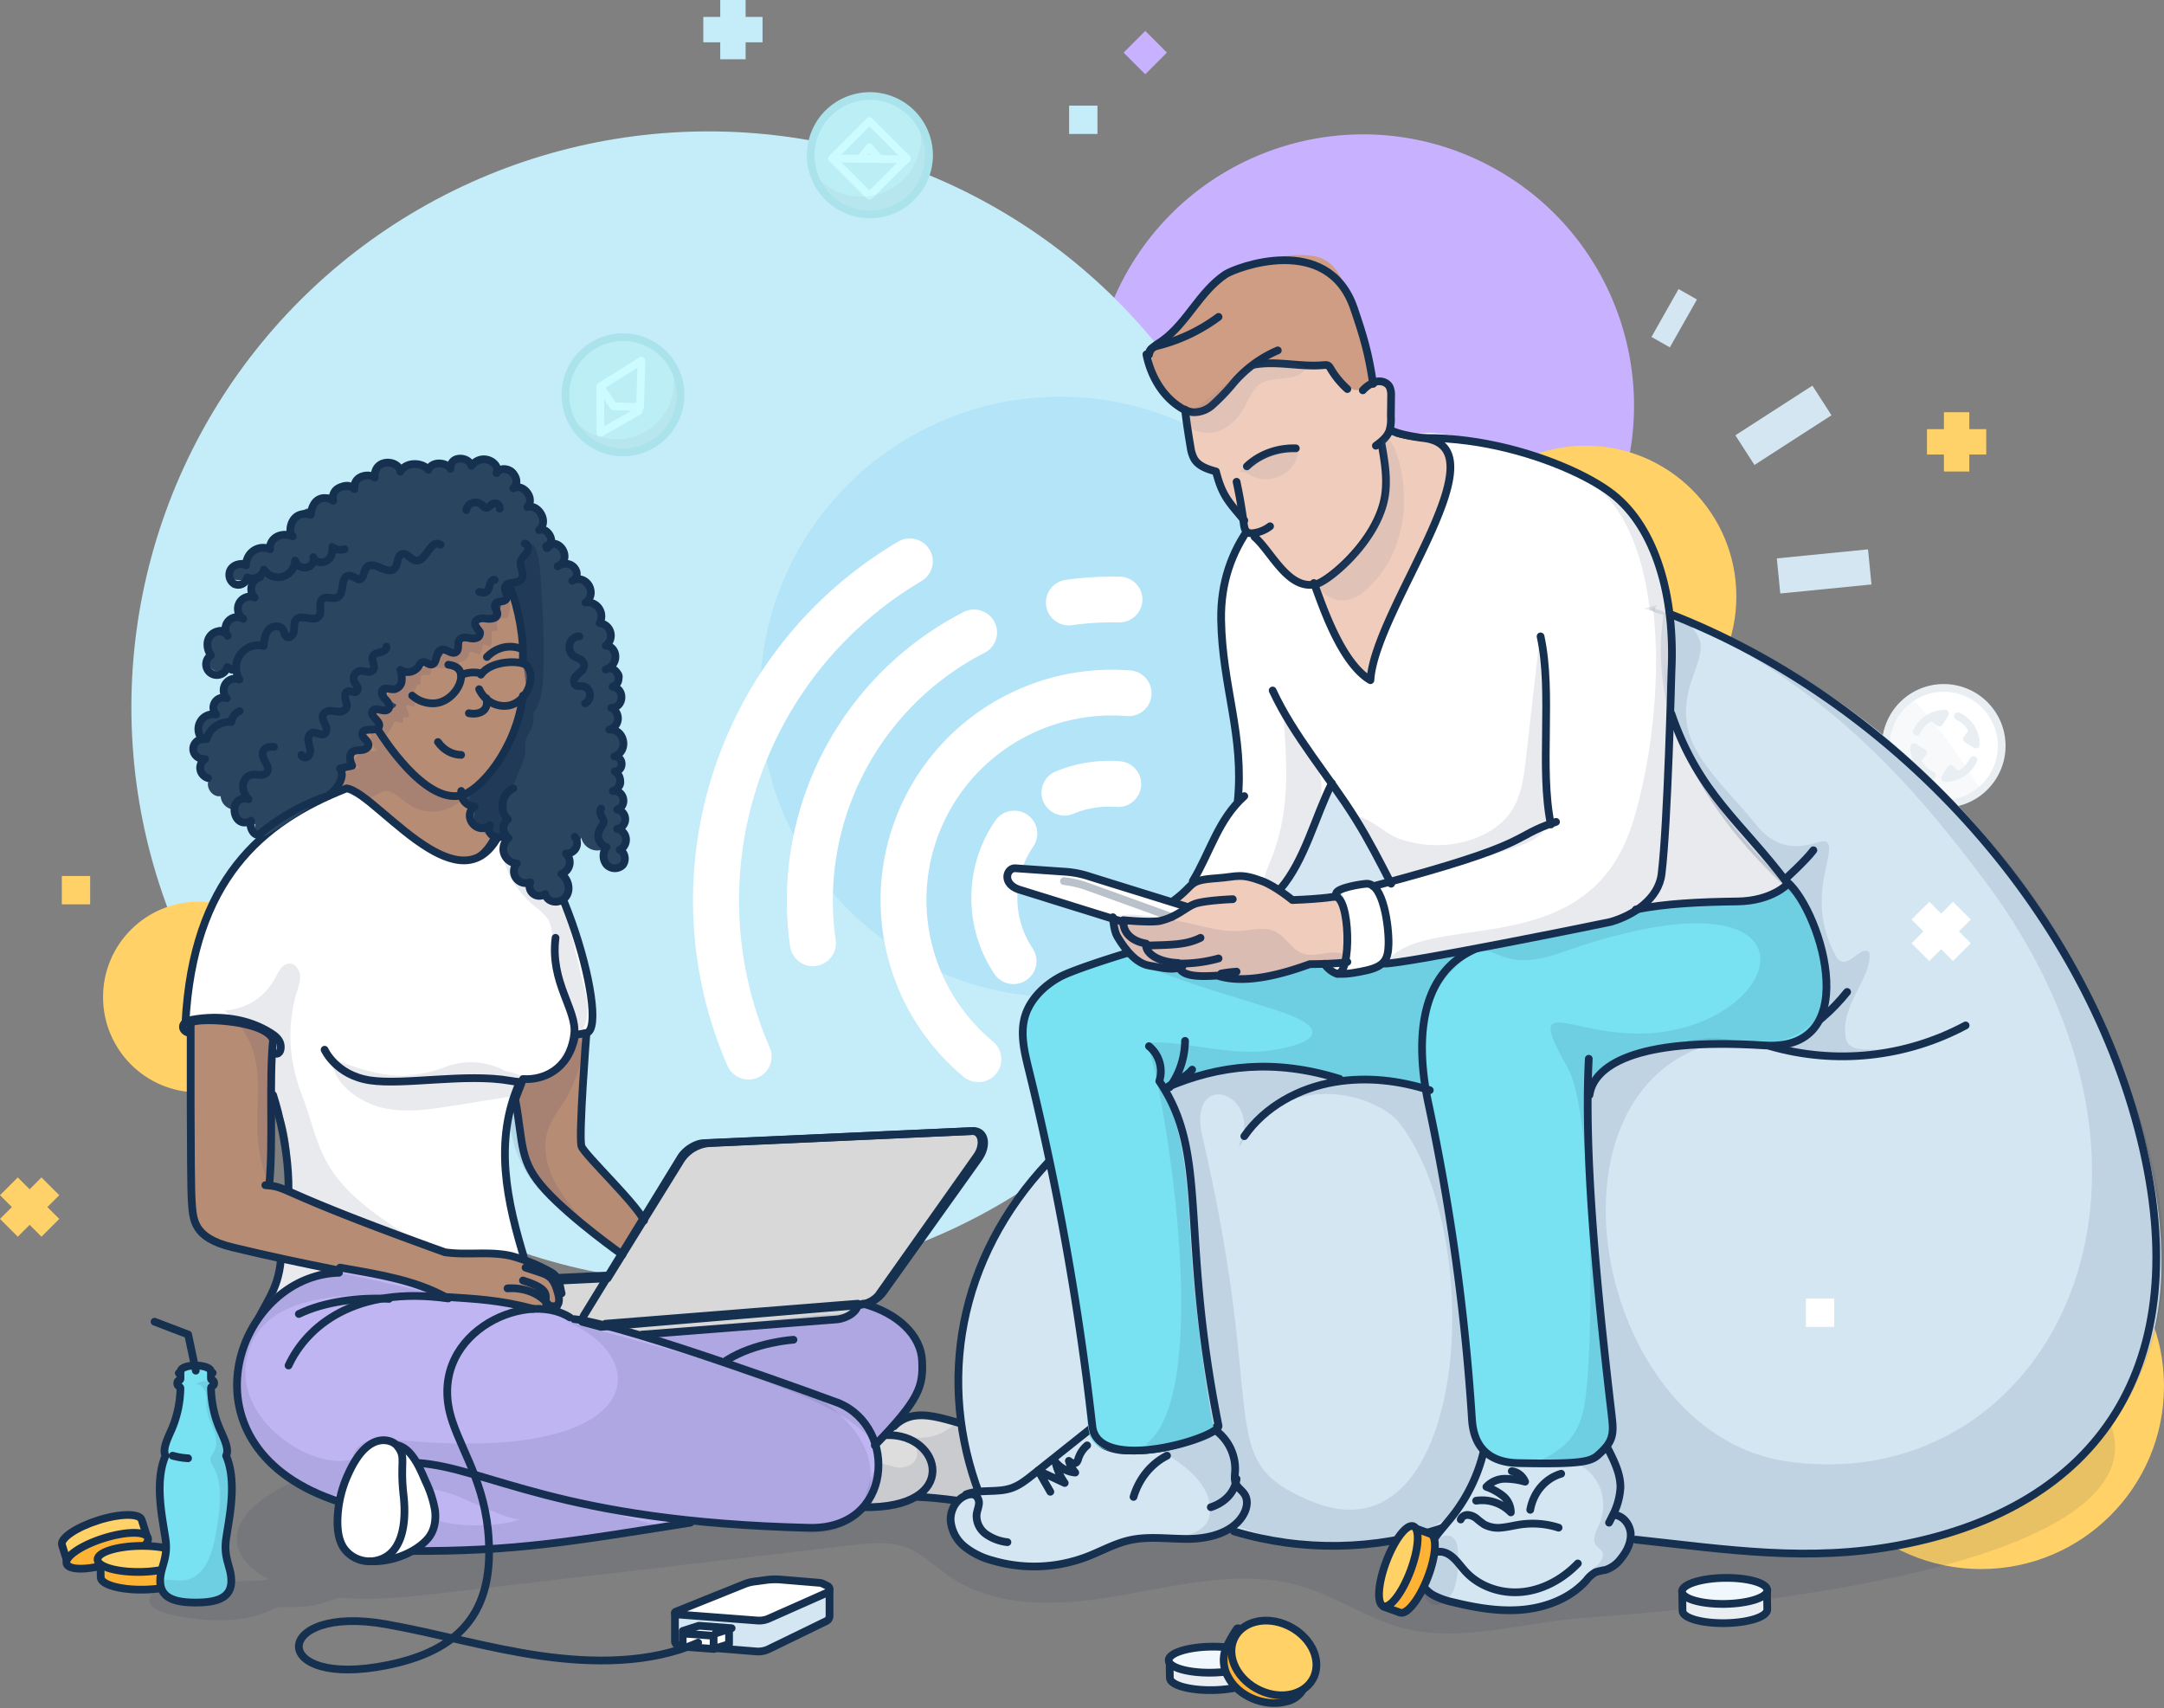 <svg xmlns="http://www.w3.org/2000/svg" width="840" height="663" viewBox="0 0 840 663">
    <rect x="0" y="0" width="840" height="663" fill="#808080" stroke="none"/>
    <g fill="none" fill-rule="evenodd">
        <ellipse cx="529.042" cy="157.419" fill="#C8B1FF" fill-rule="nonzero" rx="105.26" ry="105.22" transform="rotate(-62.75 529.042 157.42)"/>
        <path fill="#D3E6F2" fill-rule="nonzero" d="M691.055 230.356l-1.35-13.626 35.4-3.51 1.35 13.626zM681.025 180.462l-7.411-11.511 29.905-19.278 7.41 11.512zM648.184 134.825l-7.138-4.048 10.525-18.585 7.138 4.048z"/>
        <path fill="#FFF" fill-rule="nonzero" d="M768.935 306.762a22.503 22.503 0 0 1-36.448-21.911 22.502 22.502 0 0 1 42.196-5.302 21.638 21.638 0 0 1 1.862 5.442 22.52 22.52 0 0 1-7.61 21.77z"/>
        <path fill="#163050" fill-rule="nonzero" d="M769 306.642a22.505 22.505 0 0 1-22.94 3.746c-7.75-3.101-13.126-10.235-13.95-18.51-.825-8.276 3.04-16.321 10.027-20.878 10.817 11.146 20.7 25.814 26.863 35.642z" opacity=".03"/>
        <path stroke="#E9EEF3" stroke-linecap="round" stroke-linejoin="round" stroke-width="3" d="M758.97 311.548c-11.445 2.32-22.762-4.502-26.054-15.706-3.291-11.205 2.538-23.065 13.419-27.304 10.881-4.238 23.196.555 28.35 11.034a21.768 21.768 0 0 1 1.86 5.442c2.473 12.18-5.395 24.06-17.575 26.534z"/>
        <path stroke="#E9EEF3" stroke-linecap="round" stroke-linejoin="round" stroke-width="3" d="M744 284c1.945-4.262 6.252-7.003 11-7l-2.19 3.465-2.745-2.184M760 278c4.262 1.945 7.003 6.252 7 11l-3.465-2.19 2.075-2.745M766 295c-1.945 4.262-6.252 7.003-11 7l2.19-3.465 2.099 1.856M750 301c-4.262-1.945-7.003-6.252-7-11l3.465 2.19-2.045 2.29"/>
        <circle cx="769" cy="538" r="71" fill="#FFD167" fill-rule="nonzero"/>
        <path fill="#FED269" fill-rule="nonzero" d="M16.096 457L23 463.897l-4.607 4.598L23 473.103 16.096 480l-4.596-4.598L6.904 480 0 473.103l4.607-4.608L0 463.897 6.904 457l4.596 4.598zM771 166.571v9.858h-6.571V183h-9.858v-6.571H748v-9.858h6.571V160h9.858v6.571z"/>
        <path fill="#C5ECF9" fill-rule="nonzero" d="M296 6.571v9.858h-6.571V23h-9.858v-6.571H273V6.57h6.571V0h9.858v6.571z"/>
        <ellipse cx="275" cy="274.5" fill="#C5ECF9" fill-rule="nonzero" rx="224" ry="223.5"/>
        <circle cx="77" cy="387" r="37" fill="#FFD167" fill-rule="nonzero"/>
        <circle cx="615.5" cy="231.5" r="58.5" fill="#FFD167" fill-rule="nonzero"/>
        <path fill="#163050" fill-rule="nonzero" d="M614.662 627.948c-24.488 1.78-49.376 10.484-72.805 3.171-12.562-3.915-23.71-11.53-36.305-15.337-22.368-6.773-46.316-.884-69.312 3.236-22.996 4.12-48.652 5.964-67.875-7.291-5.676-3.926-10.67-9.093-17.179-11.39-6.27-2.157-13.158-1.467-19.763-.69L170.05 618.51c-12.39 1.445-25.666 2.61-38.262 1.607l-6.897 2.157c-8.444 2.675-15.85.572-18.693 2.092-1.309.712-11.169 6.386-30.273 3.959C65.71 627.02 58 625.22 58 621.046c0-9.557 41.332-6.116 46.165-8.144-21.623-11.282-18.898-34.277 42.522-48.535 32.834-7.615 46.403-15.1 79.788-10.44 33.062 4.615 65.41 15.24 98.785 15.563 46.608.442 90.687-19.08 134.3-35.496 117.392-44.221 202.262-49.614 260.611-37.189 100.742 21.475 203.3 108.666-105.509 131.143z" opacity=".1"/>
        <circle cx="411.5" cy="270.5" r="116.5" fill="#0D9FE2" fill-rule="nonzero" opacity=".1"/>
        <ellipse cx="337.662" cy="60.247" fill="#BCEEF6" fill-rule="nonzero" rx="22.971" ry="22.961" transform="rotate(-66.81 337.662 60.247)"/>
        <path stroke="#CCFCFF" stroke-linecap="round" stroke-linejoin="round" stroke-width="3" d="M352 61.5L337.5 76 323 61.5 337.5 47 352 61.5zm0 .275h-10.7l-3.789-4.614-3.515 4.394H323.01l28.989.22z"/>
        <path fill="#8996A5" fill-rule="nonzero" d="M358.106 69.127c-4.015 9.238-13.667 14.812-23.796 13.742-10.129-1.07-18.366-8.532-20.31-18.399 5.522 9.877 17.51 14.314 28.253 10.457C352.995 71.07 359.29 60.069 357.09 49a22.553 22.553 0 0 1 1.016 20.127z" opacity=".1"/>
        <ellipse cx="337.662" cy="60.247" stroke="#ABE3EC" stroke-linecap="round" stroke-linejoin="round" stroke-width="3" rx="22.971" ry="22.961" transform="rotate(-66.81 337.662 60.247)"/>
        <ellipse cx="241.821" cy="153.221" fill="#BCEEF6" fill-rule="nonzero" rx="22.354" ry="22.346" transform="rotate(-61.18 241.82 153.221)"/>
        <path fill="#8996A5" fill-rule="nonzero" d="M262.187 163.54a22.19 22.19 0 0 1-22.761 13.334A22.186 22.186 0 0 1 220 159.03c5.28 9.584 16.762 13.889 27.044 10.137 10.283-3.75 16.292-14.437 14.155-25.168a22.11 22.11 0 0 1 .988 19.54z" opacity=".1"/>
        <path stroke="#CCFCFF" stroke-linecap="round" stroke-linejoin="round" stroke-width="3" d="M249 140l-16 9.991 5.073 7.68 10.392.329z"/>
        <path stroke="#CCFCFF" stroke-linecap="round" stroke-linejoin="round" stroke-width="3" d="M248 159.488L233.056 168 233 151"/>
        <ellipse cx="241.821" cy="153.221" stroke="#ABE3EC" stroke-linecap="round" stroke-linejoin="round" stroke-width="3" rx="22.354" ry="22.346" transform="rotate(-61.18 241.82 153.221)"/>
        <path fill="#FFF" fill-rule="nonzero" d="M380.853 419.935a8.99 8.99 0 0 1-6.82-2.003c-29.999-24.966-40.324-66.38-25.53-102.41 14.792-36.029 51.304-58.392 90.284-55.299 4.916.395 8.58 4.681 8.184 9.575-.397 4.893-4.704 8.54-9.62 8.146-31.241-2.514-60.52 15.398-72.379 44.276-11.858 28.879-3.564 62.076 20.503 82.062a8.862 8.862 0 0 1 2.853 9.342 8.917 8.917 0 0 1-7.486 6.31h.01zm-89.18-.996a8.99 8.99 0 0 1-9.288-5.283c-32.47-74.72-4.127-161.817 66.189-203.401 4.237-2.514 9.72-1.133 12.246 3.085 2.525 4.218 1.138 9.675-3.1 12.19-62.595 37.007-87.831 114.533-58.935 181.047a8.85 8.85 0 0 1-.434 7.933 8.93 8.93 0 0 1-6.635 4.418l-.043.01zm102.818-37.065a8.901 8.901 0 0 1-8.527-3.897 53.053 53.053 0 0 1 .37-59.45 8.948 8.948 0 0 1 8.05-3.855 8.933 8.933 0 0 1 7.38 5.012 8.857 8.857 0 0 1-.672 8.866 35.337 35.337 0 0 0-.25 39.576 8.852 8.852 0 0 1 .683 8.635 8.925 8.925 0 0 1-7.024 5.113h-.01zm-77.859-6.917c-4.823.56-9.221-2.795-9.93-7.577-.13-.888-.25-1.783-.358-2.685-6.318-52.279 20.656-102.963 67.657-127.129 4.388-2.244 9.773-.524 12.028 3.843 2.256 4.368.527 9.728-3.86 11.973-40.363 20.734-63.529 64.252-58.098 109.137.094.78.2 1.552.316 2.317a8.867 8.867 0 0 1-1.708 6.606 8.948 8.948 0 0 1-5.905 3.46h-.185l.043.055zm97.663-58.455c-3.972.469-7.775-1.74-9.32-5.412-1.908-4.514.213-9.713 4.741-11.626a54.3 54.3 0 0 1 25.014-4.006c4.92.38 8.598 4.657 8.217 9.553-.382 4.897-4.679 8.558-9.598 8.179a36.335 36.335 0 0 0-16.727 2.663 8.896 8.896 0 0 1-2.294.627l-.033.022zm21.316-74.984c-.458.057-.92.079-1.381.064a109.521 109.521 0 0 0-18.532 1.148h-.207c-4.675.296-8.785-3.055-9.415-7.676-.629-4.62 2.437-8.94 7.023-9.893a128.03 128.03 0 0 1 21.664-1.331c4.927.124 8.822 4.199 8.7 9.103-.15 4.378-3.465 8.003-7.83 8.563l-.022.022z"/>
        <path fill="#D8D8D8" fill-rule="nonzero" stroke="#163050" stroke-linecap="round" stroke-linejoin="round" stroke-width="3" d="M216.215 497.091l19.665-.94 28.266-45.677a14.457 14.457 0 0 1 11.638-6.82l101.785-4.648c4.696-.216 6.106 5.404 2.039 10.95l-36.673 51.394a11.939 11.939 0 0 1-8.275 4.918l-1.291.162-.857 1.448a10.145 10.145 0 0 1-7.886 4.929L249.861 519l-14.643-3.783-9.512-2.313-3.656-.67-7.05-3.372s3.243-2.173 1.215-11.77z"/>
        <path fill="#B78C75" fill-rule="nonzero" d="M133.12 298.668c1.182 1.087 2.887-.75 3.019-2.315.13-1.565-.208-3.435.984-4.457.951-.815 2.373-.62 3.63-.695 1.258-.077 2.778-.881 2.57-2.175-.208-1.293-2.001-1.76-2.088-3-.088-1.239 1.268-1.76 2.383-1.913 1.116-.152 2.45-.25 3.019-1.217 1.093-1.924-2.264-4.283-1.236-6.262.689-1.326 2.602-1.087 4.079-.902 1.476.185 3.543-.26 3.499-1.75a7.645 7.645 0 0 1-3.28-2.696c-.69-1.26-.394-3.163.95-3.674a7.546 7.546 0 0 1 2.308-.13 4.11 4.11 0 0 0 3.139-2.303 4.066 4.066 0 0 0-.208-3.872l10.235-2.935a8.567 8.567 0 0 0 2.986-1.282c1.312-1.022 1.924-2.718 3.17-3.805 1.247-1.087 3.806-.967 3.992.674 1.181-2.63 2.822-5.62 5.687-6.033 1.093-.152 2.187.087 3.193 0 1.006-.087 2.187-.804 2.263-1.87.099-1.695-2.515-2.62-2.395-4.348.088-1.26 1.652-1.859 2.92-1.815 1.269.043 2.614.435 3.773-.087 1.356-.598 1.957-2.174 2.187-3.652.026-1.482.292-2.95.787-4.349.645-1.326 2.373-2.304 3.642-1.532l6.878 28.665c.575 1.936.84 3.95.787 5.967a22.168 22.168 0 0 1-2.187 6.827c-2.438 5.652-4.144 11.588-6.627 17.218-2.482 5.631-5.883 11.066-10.935 14.643-1.99 1.413-4.308 2.63-5.402 4.804-1.093 2.174.131 5.598 2.57 5.435a5.086 5.086 0 0 0 .372 6.448 5.162 5.162 0 0 0 6.43.933 3.973 3.973 0 0 0 2.405 4.772c-1.432 6.207-8.223 10.142-14.642 10.012-6.419-.13-12.335-3.468-17.3-7.5-4.964-4.033-9.262-8.838-14.358-12.708a50.362 50.362 0 0 0-9.327-5.598c-1.673-.772-1.673-1.848-3.357-2.566-2.034-.858-1.838-1.326-1.181-2.804.637-1.985.864-4.078.667-6.153z"/>
        <path stroke="#163050" stroke-linecap="round" stroke-linejoin="round" stroke-width="3" d="M193 323.22c-6.796 15.17-17.43 13.53-28.086 7.087-12.85-7.776-25.72-22.552-31.914-23.307"/>
        <path fill="#FFF" fill-rule="nonzero" d="M130.576 492.304c-14.854.411-30.377 15.418-33.488 25.696 5.034-14.595 10.165-17.841 11.786-31.636.01 0 5.639 3.094 21.702 5.94zm-57.254-92.55l.356-4.143c4.861-.898 19.261-3.246 32.052 5.053 2.247 1.709 4.505 6.578.454 7.8-.357 6.676 0 17.311 0 17.311 6.211 9.651 7.065 24.084 6.481 35.445 10.177 6.22 30.842 12.886 43.438 17.841 6.903 2.716 13.407 5.204 18.927 6.968 4.548 1.46 9.517-.682 12.401-.476 6.059.687 12.05 1.878 17.911 3.56-3.154-8.927-8.285-29.03-8.188-41.926.097-12.897 5.941-28.487 5.941-28.487 7.476.811 18.279-3.062 20.342-17.128 5.585-.898 6.935-.27 6.482-8.2-.454-7.931-3.241-24.074-11.97-44.717-8.728-20.644-16.204-26.962-23.41-25.696-5.314 11.447-12.963 16.586-29.793 6.134-16.831-10.451-21.25-19.832-30.702-22.093-19.629 7.66-39.16 20.557-48.342 37.684-9.183 17.127-11.7 27.59-13.688 50.04-.172 1.417 1.264 5.03 1.264 5.03h.044z"/>
        <path stroke="#163050" stroke-linecap="round" stroke-linejoin="round" stroke-width="3" d="M215.644 364c-2.182 17.302 8.368 27.932 7.277 37.307-1.091 9.376-7.452 21.27-24.732 18.2-17.281-3.072-41.271 1.805-54.548-.184-13.277-1.99-17.641-11.895-17.641-11.895M74.777 400.899c-3.92.575-6.042-4.086 0-5.145 10.362-1.807 21.45-.484 30.448 5.26 1.56.99 3.15 2.302 3.616 4.132.466 1.83-.075 4.156-1.873 3.822M106 425s6.236 18.5 5.993 37M201.75 420c-10.214 22.79-5.144 46.124 2.25 70M109 489c-1.048 12.627-6.862 17.25-11 28"/>
        <path stroke="#163050" stroke-linecap="round" stroke-linejoin="round" stroke-width="3" d="M223.268 402s3.348-.775 4.446-1.092c9.816-2.86-13.994-85.158-33.122-78.717-6.803 15.143-17.448 13.505-28.115 7.075-12.864-7.763-25.748-22.513-31.948-23.266-33.294 13.025-59.515 35.8-62.529 90.749"/>
        <path fill="#B78C75" fill-rule="nonzero" d="M201.739 419.23L199 426.79c2.06 16.34 2.465 29.3 18.493 41.85L240.915 487 249 473.77c-4.93-10.66-23.96-28.08-23.96-28.08-.405-18.09 1.918-44.69 1.918-44.69l-5.204 1.22c-2.76 14.31-7.417 15.39-20.015 17.01zM74 395.84s.14 50.933.68 64.37c.541 13.437.411 20.295 14.46 23.38 14.049 3.086 65.921 13.309 69.433 14.115 3.512.806 10.677 5.912 16.891 6.052 6.214.14 25.936 2.29 28.908 2.956 2.972.667 7.565 1.881 9.456.946a5.305 5.305 0 0 0 3.112-5.643c-.54-2.548-.4-5.773-3.101-8.063-2.702-2.29-11.347-6.987-17.831-7.793-6.484-.807-21.344 0-24.445-1.075-3.102-1.075-59.707-23.51-61.328-24.187a30.392 30.392 0 0 0-4.993-1.204c-.27-12.76.41-52.007 1.492-56.576-4.907-7.191-23.008-9.567-32.734-7.277z"/>
        <path stroke="#163050" stroke-linecap="round" stroke-linejoin="round" stroke-width="3" d="M204 492l5.007 1.64c3.912 1.278 6.058 2.07 7.741 8.957.4 1.617.789 5.01-2.756 4.309M203 497c11.416 3.588 8.257 5.96 9 9M197 500.064s11.385-1.31 17 7.936"/>
        <path stroke="#163050" stroke-linecap="round" stroke-linejoin="round" stroke-width="3" d="M103 460c9.87.808 2.162 1.755 69.657 26.03 8.725 1.292 17.18-.518 25.775 1.442a67.7 67.7 0 0 1 15.07 6.106c3.698 1.96 3.655 4.965 4.498 8.422"/>
        <path stroke="#163050" stroke-linecap="round" stroke-linejoin="round" stroke-width="3" d="M206 508s-17.845-3.915-27.375-3.755c-8.901.15-14.268-5.18-22.063-6.532-10.581-1.835-37.805-6.716-66.296-13.58-15.58-3.755-15.32-10.857-15.85-18.237-.532-7.38-.402-68.654-.402-68.654-.12-2.446 28.73-1.738 31.983 6.308-1.637 15.962.152 40.355-1.485 56.317M241.603 487s-19.433-13.68-29.834-25.013c-10.4-11.331-8.485-17.498-11.769-35.3l3.01-7.885c7.26.544 17.791-3.12 20.255-17.128l4.379-.674s-3.142 40.51-1.916 43.914c1.226 3.403 21.119 22.065 24.272 28.862"/>
        <path fill="#DDD" fill-rule="nonzero" d="M335 585.715a33.531 33.531 0 0 0 3.942-22.216 122.571 122.571 0 0 0 8.592-10.21c5.908-5.02 12.535-5.02 24.522-1.075 11.986 3.944 12.706 3.224 20.053-1.613 2.867-2.332 13.78-3.224 23.092-2.15-.72 9.32 6.799 31.353 6.799 31.353-5.907.72-7.701 3.224-8.775 5.728-15.757 2.333-48.15-4.836-56.926-4.482-7.336 5.557-21.299 4.665-21.299 4.665z"/>
        <path stroke="#163050" stroke-linecap="round" stroke-linejoin="round" stroke-width="3" d="M343.92 557.023c21.598-.962 29.585 28.771-8.92 27.96M347 553.623c10.175-10.368 25.427 1.402 36.417.304 8.28-.824 6.812-7.053 29.583-5.748M356 581c18.637.573 42.524 7.383 57 4.118"/>
        <path fill="#BFB5F2" fill-rule="nonzero" d="M132.883 493.329c-4.73-1.482-32.746.68-40.865 35.823-5.413 22.307 11.237 45.414 38.57 52.313 3.118-13.376 12.86-26.492 21.11-22.167 4.47 2.433 6.765 2.974 10.695 10.813 3.93 7.84 7.177 16.49 5.012 22.037-2.165 5.547-7.978 9.461-7.978 9.461 10.284 1.222 53.996.14 105.686-11.483 29.77 2.033 41.277 4.195 50.88 2.573 9.601-1.622 20.567-3.784 23.414-19.052.636-4.044.5-8.171-.4-12.165 12.449-10.942 20.297-20.944 18.814-32.979-1.483-12.035-8.12-18.112-23.004-22.437a4.454 4.454 0 0 0-2.836-.27c-1.083 2.844-1.483 5.817-10.013 6.628-8.53.811-71.718 6.358-71.718 6.358l-28.059-7.342c-13.26-4.184-39.37-7.028-47.09-7.569-21.52-7.753-41.817-10.683-42.218-10.542z"/>
        <path stroke="#163050" stroke-linecap="round" stroke-linejoin="round" stroke-width="3" d="M131.586 494c-40.07.917-64.31 68.341.414 89M162 567.794c27.228 1.786 54.662 22.913 152.13 25.195 32.63.764 34.441-38.885 11.39-48.432 0 0-82.172-30.404-102.642-32.557M112 530c7.023-15.153 25.662-31.133 62-26.03"/>
        <path stroke="#163050" stroke-linecap="round" stroke-linejoin="round" stroke-width="3" d="M335 506c13.68 3.663 22.532 12.463 22.94 22.217.408 9.753-.805 14.771-18.37 32.783M282 528c11.245-7.12 26-8 26-8M159 601.994c41.214.172 61.82-3.55 109-10.994M116 510c9.975-4.876 23.797-6.521 35-5.86"/>
        <path fill="#FFF" fill-rule="nonzero" d="M134.428 575.808c-2.845 9.11-5.146 25.339 4.977 29.167 5.328 1.826 13.671 1.454 21.663-3.095 7.992-4.55 9.942-13.31 5.861-21.512s-4.262-15.496-10.123-18.044c-5.147-3.095-9.59-5.829-14.737.547a52.97 52.97 0 0 0-7.64 12.937z"/>
        <path stroke="#163050" stroke-linecap="round" stroke-linejoin="round" stroke-width="3" d="M131 590.409c0 3.715.454 7.604 2.603 10.657 2.78 3.761 7.532 5.6 12.182 4.715 12.736-2.542 11.474-19.978 10.864-25.388-1.495-13.406 1.108-14.568-2.325-19.011-1.927-2.466-5.726-2.944-8.66-1.771-5.228 2.086-8.573 8.18-10.71 12.97A45.02 45.02 0 0 0 131 590.41z"/>
        <path stroke="#163050" stroke-linecap="round" stroke-linejoin="round" stroke-width="3" d="M144 605.987c8.86.273 17.807-3.774 22.147-8.89 2.513-2.957 3.222-7.157 2.685-11.03a42.193 42.193 0 0 0-3.61-11.071c-2.265-5.236-5.294-12.61-10.74-13.996M217 495.94l19-.88M226 513.046a5.58 5.58 0 0 1 .953-2.964l37.283-60.796c1.807-2.964 5.748-5.428 8.8-5.58l104.196-4.701c3.789-.185 5.098 4.885 2.165 9.412l-37.89 53.555c-1.861 3.018-5.964 4.484-8.855 4.69L233.253 515 226 513.046z"/>
        <path stroke="#163050" stroke-linecap="round" stroke-linejoin="round" stroke-width="3" d="M235 513.79l98-7.79c.075 3.05-4.356 5.767-8.178 6.099l-75.7 5.901"/>
        <path fill="#D3E6F2" fill-rule="nonzero" d="M322 617v10.176a2.2 2.2 0 0 1-1.177 1.954l-22.192 10.823a9.447 9.447 0 0 1-5.022 1.02l-30.238-2.436a1.505 1.505 0 0 1-1.371-1.504v-10.955L322 617z"/>
        <path fill="#FFF" fill-rule="nonzero" d="M317.937 614.268l-15.23-1.214c-1.799-.113-3.604-.049-5.392.191l-4.616.618c-1.2.162-2.379.46-3.516.888l-26.813 10.774a.54.54 0 0 0-.365.59c.035.265.25.462.505.466l31.505 2.393a9.228 9.228 0 0 0 4.497-.798l22.563-10.021c.536-.18.905-.691.924-1.277a1.396 1.396 0 0 0-.838-1.34l-1.822-.888a3.927 3.927 0 0 0-1.402-.382z"/>
        <path stroke="#163050" stroke-linecap="round" stroke-linejoin="round" stroke-width="3" d="M322 617v10.207c0 .823-.455 1.576-1.177 1.95l-22.192 10.798a9.465 9.465 0 0 1-5.022 1.019l-30.238-2.431a1.503 1.503 0 0 1-1.371-1.5v-11.03"/>
        <path stroke="#163050" stroke-linecap="round" stroke-linejoin="round" stroke-width="3" d="M317.937 614.324l-15.23-1.27c-1.799-.113-3.604-.049-5.392.191l-4.616.618c-1.2.162-2.379.46-3.516.888l-26.813 10.774a.54.54 0 0 0-.365.59c.035.265.25.462.505.466l31.505 2.393a9.228 9.228 0 0 0 4.497-.798l22.563-10.021c.536-.18.905-.691.924-1.277a1.396 1.396 0 0 0-.838-1.34l-1.822-.888a3.92 3.92 0 0 0-1.402-.326z"/>
        <path fill="#FFF" fill-rule="nonzero" d="M265 633.969v5.124l12.26.907 6.74-1.93-.066-5.124L271.3 632z"/>
        <path fill="#FFF" fill-rule="nonzero" stroke="#163050" stroke-linecap="round" stroke-linejoin="round" stroke-width="3" d="M277 640l-12-.89V634l12 .9z"/>
        <path stroke="#163050" stroke-linecap="round" stroke-linejoin="round" stroke-width="3" d="M277.71 634l6.29-2.041-12.71-.959-6.29 2.03M277 640l6-1.886V633"/>
        <path stroke="#163050" stroke-linecap="round" stroke-linejoin="round" stroke-width="3" d="M271 637.548c-18.703 8.209-40.891 8.025-61.114 5.148-20.223-2.876-39.925-8.717-60.04-12.286-44.505-7.895-46.025 25.47.826 15.823 23.653-4.867 39.219-16.623 39.186-43.834 0-23.793-9.53-36.77-14.241-50.647-11.311-33.418 27.984-51.696 45.59-40.415"/>
        <path fill="#2A455F" fill-rule="nonzero" d="M242.703 335.54a4.54 4.54 0 0 1-6.21-.162 5.863 5.863 0 0 1-.975-6.426 6.393 6.393 0 0 1-9.893-3.88c-.846 2.666-2.363 5.549-5.083 6.188a4.79 4.79 0 0 1-1.874 8.17 6.502 6.502 0 0 1 2.882 5.495 5.418 5.418 0 0 1-3.63 4.887 4.616 4.616 0 0 1-5.418-2.34 3.999 3.999 0 0 1-5.527-5.04 4.8 4.8 0 0 1-5.96-6.75 7.412 7.412 0 0 1-3.315-10.556 10.533 10.533 0 0 1-5.267-.314 3.999 3.999 0 0 1-.813-.455 3.49 3.49 0 0 1-1.593-3.511c.014-.093.04-.184.076-.27a4.259 4.259 0 0 1-5.418-6.254 4.443 4.443 0 0 1-1.203-.433c.124-.25.269-.49.434-.715-2.417.14-3.63-3.251-2.547-5.419 1.084-2.167 3.381-3.38 5.353-4.79 4.985-3.565 8.344-8.983 10.837-14.596 2.492-5.614 4.15-11.541 6.566-17.165a22.367 22.367 0 0 0 2.168-6.806 19.268 19.268 0 0 0-.78-5.96c-.185-.79-2.049-1.344-2.233-2.113-.466-1.918.748-3.977.282-5.787-1.56-6.144-3.1-11.844-4.714-18.595-1.257-.77-3.327.379-3.977 1.712-.65 1.333-.379.596-.574 2.048-.195 1.452-.78 3.056-2.167 3.652-1.149.51-2.482.13-3.739.076-1.257-.054-2.806.552-2.893 1.81-.12 1.69 2.47 2.611 2.373 4.334 0 1.084-1.192 1.734-2.232 1.853-1.04.12-2.168-.108-3.164 0-2.85.412-4.465 3.381-5.646 6.004-.174-1.637-2.71-1.756-3.945-.672-1.235 1.083-1.842 2.785-3.142 3.793a8.43 8.43 0 0 1-2.958 1.29l-10.143 2.914a4.075 4.075 0 0 1-2.915 6.155 7.585 7.585 0 0 0-2.287.13c-1.333.51-1.636 2.406-.942 3.663a7.585 7.585 0 0 0 3.25 2.698c0 1.474-2.004 1.951-3.467 1.745-1.463-.206-3.37-.422-4.053.9-1.019 1.972 2.352 4.334 1.225 6.241-.542.932-1.788 1.084-2.872 1.203h-.477c-1.376 0-2.828 1.322-2.34 2.612.4 1.084 1.777 1.463 2.167 2.514.08.265.08.548 0 .813a2.73 2.73 0 0 1-1.853 1.864c-1.084.368-2.384.26-3.544.541a3.75 3.75 0 0 0-1.235.564 2.037 2.037 0 0 0-1.008 1.842 7.25 7.25 0 0 0 .705 1.767c.066.188.106.385.119.585-.06.923-.7 1.707-1.593 1.95-.47.143-.963.195-1.452.152-.41-.018-.819-.057-1.225-.12a6.968 6.968 0 0 1-1.354 6.763 20.589 20.589 0 0 1-5.657 4.443c-7.499 4.584-14.585 9.84-22.16 14.315-2.384 1.398-5.754-1.82-4.454-4.259-3.392 1.582-7.878-2.048-7.033-5.7a5.537 5.537 0 0 1-6.534-5.126c-3.25.564-6.111-3.565-4.486-6.393a6.719 6.719 0 0 1-2.308-7.965 3.89 3.89 0 0 1-1.366-7.52 5.711 5.711 0 0 1 5.852-9.472c-2.091-2.319.152-6.783 3.25-6.502-1.809-3.316 1.843-8.008 5.506-7.076-.336-2.026-.672-4.064-1.019-6.09-2.405 1.777-5.613 3.62-8.192 2.102-2.232-1.311-2.557-4.334-2.644-6.924-.087-2.59-.12-5.419 1.322-7.586 1.441-2.167 4.963-3.175 6.686-1.203a5.7 5.7 0 0 1 5.483-7c-2.048-3.013.715-7.89 4.335-7.662v-6.675c-1.626 1.084-3.36 2.167-5.3 2.167s-4.074-1.365-4.009-3.25c.065-1.886 1.777-2.98 3.251-3.913a3.49 3.49 0 0 1 3.544-.412c-.726-.932-.228-2.308.509-3.25a7.737 7.737 0 0 1 8.961-2.103 4.725 4.725 0 0 1 2.558-5.418 7.997 7.997 0 0 1 6.372 0 3.999 3.999 0 0 1-1.106-4.053 6.502 6.502 0 0 1 2.644-3.522 19.852 19.852 0 0 1 4.01-2.016l-.39.25.466-.13a8.463 8.463 0 0 1 9.47-5.278c-.097-3.944 5.419-6.643 8.464-4.14a6.502 6.502 0 0 1 7.661-3.987 5.83 5.83 0 0 1 10.652-2.644 6.913 6.913 0 0 1 10.316-.185 6.036 6.036 0 0 1 8.344-.281 4.649 4.649 0 0 1 8.67-1.452 6.09 6.09 0 0 1 6.013-1.908 5.83 5.83 0 0 1 4.118 4.584 4.703 4.703 0 0 1 6.578 6.719 4.995 4.995 0 0 1 5.31 6.816 5.84 5.84 0 0 1 4.865 8.67 3.728 3.728 0 0 1 2.265 6.989 4.844 4.844 0 0 1 5.418 7.857.293.293 0 0 0-.531.119h.91a2.579 2.579 0 0 1 3.11-1.084 3.435 3.435 0 0 1 2.092 2.73 5.137 5.137 0 0 1-.824 3.447 5.472 5.472 0 0 1 5.743 9.287 5.418 5.418 0 0 1 5.538 8.452 4.443 4.443 0 0 1 2.85 7.76 4.92 4.92 0 0 1-.347 9.406 8.062 8.062 0 0 1 3.576.476 3.251 3.251 0 0 1 1.875 3.024c-.185 1.636-1.897 2.59-3.403 3.25a4.421 4.421 0 0 1-.217 8.833 4.595 4.595 0 0 1 2.785 4.248 4.779 4.779 0 0 1-2.882 4.204 5.418 5.418 0 0 1 2.167 10.208 3.251 3.251 0 0 1 1.734 3.251 3.652 3.652 0 0 1-2.536 2.915 4.118 4.118 0 0 1 .596 7.662 3.457 3.457 0 0 1 .564 6.772 4.237 4.237 0 0 1 .812 7.738 4.465 4.465 0 0 1 .369 7.986c2.134.846 2.6 4.097.997 5.7z"/>
        <path stroke="#163050" stroke-linecap="round" stroke-linejoin="round" stroke-width="3" d="M106.359 289.92c-1.438-.333-6.802.128-3.147 6.228.66 1.074 1.157 2.577.4 3.63a3.159 3.159 0 0 1-2.779 1.01 13.838 13.838 0 0 0-3.07-.108c-3.007.537-5.31 5.08-1.309 9.525-8.272-2.148-6.488 12.371 1.017 8.344-1.082 2.449 1.47 6.776 3.47 5.058a80.99 80.99 0 0 1 26.211-14.67c3.385-2.029 7.126-7.516 4.845-10.673l4.714-1.074c-.768-1.719-1.438-4.006 0-5.24.93-.806 2.303-.71 3.536-.817 1.233-.107 2.682-.709 2.779-1.922.151-1.815-2.822-2.91-2.379-4.672.616-2.416 5.612-.236 6.488-2.588.768-2.147-3.73-3.93-2.541-5.906 1.19-1.976 4.65.816 6.13-.805.974-1.074-.064-2.707-1.08-3.738-1.017-1.03-2.044-2.663-1.082-3.737.963-1.074 2.952-.075 4.52-.247a3.607 3.607 0 0 0 2.844-3.092 10.467 10.467 0 0 0-.52-4.425c2.29 1.525 5.384.974 6.997-1.246.443-.665.8-1.503 1.557-1.728 1.19-.366 2.292 1.02 3.525.89 2.39-.235 1.438-4.767 3.655-5.67 1.914-.783 4.195 2.041 5.882.85 1.417-1.01.314-3.48 1.395-4.844.898-1.138 2.67-.816 4.098-.537 1.428.28 3.374.064 3.698-1.342.368-1.654-2.01-2.91-1.805-4.597.205-1.686 2.616-1.933 4.325-1.675 1.708.258 4.152 0 4.325-1.74.108-1.32-1.406-2.566-.865-3.78.66-1.503 3.363-.676 4.325-2.03.962-1.352-.908-3.156-.454-4.735.67-2.309 4.682-1.074 6.26-2.942 1.58-1.869-.767-4.79-.097-7.163.379-1.332 1.633-2.202 2.368-3.383.736-1.181.487-3.222-.897-3.329M80.711 302c-1.585-.518-2.73-1.819-2.97-3.374-.241-1.555.463-3.106 1.825-4.024-1.667.135-3.26-.668-4.057-2.044-.798-1.376-.648-3.064.382-4.298s2.742-1.78 4.362-1.388c1-4.122 5.058-6.948 9.563-6.658.196-1.831 1.405-3.431 3.184-4.214"/>
        <path stroke="#163050" stroke-linecap="round" stroke-linejoin="round" stroke-width="3" d="M78.627 287a5.792 5.792 0 0 1-.917-6.804 5.654 5.654 0 0 1 6.187-2.828 3.935 3.935 0 0 1-.45-4.818 3.833 3.833 0 0 1 4.53-1.553 4.57 4.57 0 0 1-.379-5.644 4.448 4.448 0 0 1 5.36-1.615 8.75 8.75 0 0 1 .34-9.722 8.518 8.518 0 0 1 9.054-3.28c.193-2.167.45-4.605 1.907-6.273 1.456-1.669 4.573-1.972 5.644 0 .515.932.536 2.253 1.457 2.752 1.286.693 2.614-1.008 2.753-2.481.14-1.474-.15-3.153.835-4.237 2.143-2.34 6.888 1.17 8.848-1.31 1.435-1.81-.407-5.071 1.307-6.61 1.51-1.365 4.06.184 5.87-.726 1.606-.802 1.777-2.98 2.024-4.778.91-6.717 5.355-2.059 6.426-2.167 1.907-.195 1.607-3.25 2.892-4.68 2.732-3.023 7.991 3.25 10.808.433 1.532-1.528.836-4.908 2.881-5.58 2.046-.672 3.332 2.167 5.356 2.481 4.049.737 5.677-8.668 9.64-6.121"/>
        <path stroke="#163050" stroke-linecap="round" stroke-linejoin="round" stroke-width="3" d="M89.955 259.956l-1.72-1.065a4.185 4.185 0 0 1-3.959 3.108 4.186 4.186 0 0 1-4.088-2.938 4.173 4.173 0 0 1 1.703-4.731 7.075 7.075 0 0 1-1.325-5.03 5.085 5.085 0 0 1 3.12-4.018 4 4 0 0 1 4.688 1.513 4.564 4.564 0 0 1 .322-5.792 4.59 4.59 0 0 1 5.756-.815 4.693 4.693 0 0 1-1.565-6.134 4.716 4.716 0 0 1 5.977-2.125 4.777 4.777 0 0 1-1.184-4.569A4.79 4.79 0 0 1 101 224l-1.207.512"/>
        <path stroke="#163050" stroke-linecap="round" stroke-linejoin="round" stroke-width="3" d="M133.758 213.138a5.03 5.03 0 0 1-4.76-.824c.618 6.518-6.148 7.397-7.384 3.935 1.16 3.825-5.064 6.144-7.06 1.352-.111 2.892-2.042 5.385-4.788 6.182-2.745.797-5.685-.282-7.29-2.676a4.795 4.795 0 0 1-2.559 2.975 4.691 4.691 0 0 1-3.893.037 3.653 3.653 0 0 1-1.925 2.5 3.567 3.567 0 0 1-3.128.039 4.152 4.152 0 0 1-1.865-2.614 4.203 4.203 0 0 1 .542-3.179 4.709 4.709 0 0 1 5.888-1.429 6.731 6.731 0 0 1 2.973-5.736 6.538 6.538 0 0 1 6.374-.507c-.619-2.825 2.634-7.221 8.75-5.023-1.984-.715-1.301-10.541 7.005-8.365.824-7.782 6.419-7.078 8.674-5.44-1.084-5.672 5.942-6.826 8.295-4.518-.683-5.254 5.606-6.276 7.83-4.463-.434-7.77 9.498-6.968 9.975-2.275 2.234-4.155 8.827-3.594 10.843-.736 1.616-3.737 7.32-2.77 8.61-.418-.228-5.496 7.33-4.682 8.11-1.1 4.273-5.605 11.57-.89 9.76 2.76 3.35-4.628 10.637 2.121 6.506 5.946 3.751-2.198 8.674 3.968 5.421 7.222 4.337-1.297 8.566 5.781 4.565 8.958 3.448-1.341 6.962 5.034 3.058 7.023"/>
        <path stroke="#163050" stroke-linecap="round" stroke-linejoin="round" stroke-width="3" d="M212 212.005c5.23-4.023 10.481 5.155 4.457 7.798 5.866-3.613 9.942 3.731 5.664 5.64 5.294-2.955 10.1 4.897 5.135 8.445a5.25 5.25 0 0 1 5.228 2.22 5.477 5.477 0 0 1 .267 5.761c1.99.163 3.67 1.575 4.202 3.536.532 1.96-.194 4.05-1.82 5.233 4.373.064 5.601 7.194 0 9.2 4.436-2.071 7.231 5.09 2.626 6.697 4.912.658 4.5 8.143-.455 8.23 1.704.796 2.725 2.606 2.541 4.507-.184 1.901-1.532 3.474-3.357 3.916 5.993-.356 7.74 8.412 1.98 10.397 3.674 0 3.844 5.63.18 5.845 1.42.822 2.225 2.423 2.05 4.076-.174 1.654-1.296 3.044-2.854 3.539 4.298-.669 5.907 5.705 1.736 7.183 1.8.296 3.123 1.88 3.123 3.737 0 1.857-1.323 3.44-3.123 3.737 1.803.36 3.173 1.864 3.39 3.723.217 1.86-.767 3.649-2.437 4.43 2.18.939 2.678 4.315 1.059 6.03a4.385 4.385 0 0 1-3.232 1.104 4.408 4.408 0 0 1-3.047-1.557 5.472 5.472 0 0 1 .138-6.655 4.633 4.633 0 0 1-2.805-2.489 4.772 4.772 0 0 1-.085-3.788c1.736-3.72 2.615-2.416.709-6.223a2.19 2.19 0 0 1 .063-2.438M223.064 324.762a3.933 3.933 0 0 1 .492 4.362 4.013 4.013 0 0 1-3.872 2.137 4.725 4.725 0 0 1 1.367 4.468 4.773 4.773 0 0 1-3.15 3.473 7.124 7.124 0 0 1 2.811 5.763c-.295 5.957-7.921 6.618-9.092 2.036a3.87 3.87 0 0 1-4.651-.104 3.778 3.778 0 0 1-1.137-4.467 4.655 4.655 0 0 1-5.496-1.594 4.547 4.547 0 0 1 .278-5.664 5.679 5.679 0 0 1-4.964-3.887 5.598 5.598 0 0 1 1.736-6.025 4.452 4.452 0 0 1-1.976-3.546 4.446 4.446 0 0 1 1.735-3.668 7.534 7.534 0 0 1-2.034-6.547 7.59 7.59 0 0 1 4.124-5.499"/>
        <path stroke="#163050" stroke-linecap="round" stroke-linejoin="round" stroke-width="3" d="M179.033 307a5.443 5.443 0 0 0 1.278 4.146 5.4 5.4 0 0 0 3.894 1.882c-5.06 3.837 1.192 11.445 5.903 7.178-1.742 3.782 3.722 6.773 5.892 3.172M117 293.024c.234 1.08 1.872 1.285 2.66.507a3.51 3.51 0 0 0 .659-3.144 21.91 21.91 0 0 1-.67-3.242 2.676 2.676 0 0 1 1.52-2.712c1.575-.508 3.394 1.275 4.787.389 1.064-.702.862-2.431.287-3.63-.574-1.2-1.35-2.55-.83-3.772a2.987 2.987 0 0 1 2.84-1.513c1.128 0 2.245.335 3.383.324a2.978 2.978 0 0 0 2.83-1.534c.446-1.08-.096-2.258-.405-3.371-.308-1.113-.18-2.637.904-3.004 1.085-.368 2.543.81 3.479.064a1.706 1.706 0 0 0 .18-2.063c-.34-.67-.882-1.21-1.18-1.902a3.058 3.058 0 0 1 .186-2.518 2.972 2.972 0 0 1 2.005-1.491 9.672 9.672 0 0 1 2.733.324 2.538 2.538 0 0 0 2.51-.767c1.064-1.491-.914-3.642-.127-5.263.5-1.08 1.83-1.275 2.936-1.545 1.106-.27 2.404-1.005 2.308-2.161M181 198a3.577 3.577 0 0 1 2.418-2.81 3.689 3.689 0 0 1 3.666.784c.476.435.89 1.013 1.531 1.124 1.035.152 1.728-1.114 2.69-1.56a1.917 1.917 0 0 1 1.914.17c.559.394.852 1.056.766 1.725M186 229.707c1.098.323 2.404.572 3.212-.349a7.155 7.155 0 0 0 .985-2.7c.28-.934 1.036-1.893 1.803-1.606M224.873 247.003c-1.666-.07-3.172 1.1-3.69 2.864-.516 1.765.082 3.697 1.466 4.733.756.466 1.541.869 2.35 1.205.832.35 1.466 1.115 1.711 2.066.05 1.097-.405 2.147-1.208 2.787-.798.629-1.534 1.35-2.195 2.152-.666.831-.699 2.075-.078 2.948.764.807 2.002.43 3.046.581 1.393.208 2.493 1.42 2.693 2.969.2 1.548-.548 3.056-1.832 3.692"/>
        <path stroke="#163050" stroke-linecap="round" stroke-linejoin="round" stroke-width="3" d="M147 283.716c1.519 2.232 17.593 28.064 31.857 25.038 7.164-1.546 21.45-17.526 24.143-38.754M198 228c3.277 7.88 5.613 20.603 4.857 29M174.034 258c1.996.284 3.842.909 4.642 2.783 1.601 3.783-2.913 11.417-9.605 12.167-3.27.301-6.523-.762-9.071-2.965"/>
        <path stroke="#163050" stroke-linecap="round" stroke-linejoin="round" stroke-width="3" d="M186.67 261.862c3.827-5.611 15.32-5.646 17.546-3.69 3.957 3.47 1.168 14.067-6.746 15.675-4.715.828-9.378-1.755-11.47-6.351M189 255c3.568-3.675 8.476-4.922 13-3.305M182 276.824c3.877.753 7.994-.855 6.785-5.824M179 262c2.426-1.083 5.35-1.298 8-.587M170 288c2.175 3.101 5.481 4.938 9 5M132 492c15.01 2.65 28.828 4.824 40.872 11.372 11.858.776 20.99 1.157 34.128 4.628"/>
        <path fill="#163050" fill-rule="nonzero" d="M202.297 423.884a11.55 11.55 0 0 1-5.628 1.951l-20.645 3.307c-9.453 1.499-19.21 2.998-28.467.595-7.824-2.039-18.917-9.369-18.548-18.737 11.518 4.254 20.014 7.374 32.456 6.349-1.087 0-2.174 0-3.26-.078a45.74 45.74 0 0 0 13.94-2.887 27.892 27.892 0 0 1 24.024 1.333c1.541.307 3.062.712 4.553 1.213a5.308 5.308 0 0 1 2.64 1.565c1.272 1.598.5 4.11-1.065 5.39z" opacity=".1"/>
        <path fill="#163050" fill-rule="nonzero" d="M219.732 426.402c-2.312 3.88-5.333 7.412-6.87 11.65-2.181 6.122-1.09 13.003 1.657 18.953 2.749 5.95 6.98 10.988 11.156 15.995-14.969-5.992-25.492-19.577-27.491-35.49-.687-6.102.425-13.167 5.529-16.614 3.184-2.167 7.393-2.481 10.392-4.876 2.726-2.167 7.197-15.172 10.393-12.712 4.601 3.566-2.64 19.528-4.766 23.094zM154.153 308.784c1.699 1.211 3.267 2.66 4.987 3.786 6.304 3.841 14.407 3.069 19.86-1.893-14.051-5.523-26.068-15.18-34.44-27.677a7.311 7.311 0 0 0 2.07 8.533 16.767 16.767 0 0 0-5.445.465 5.625 5.625 0 0 0-3.876 3.591l2.178 2.553a5.792 5.792 0 0 0-5.788 2.963 5.712 5.712 0 0 0 .66 6.435c.5.595 4.453 2.163 5.291 2.39 3.648.8 1.372.704 4.181-.313 4.181-1.547 4.976-4.597 10.322-.833zM153.956 280.055l1.527.43c.29.081.602 0 .815-.212a.824.824 0 0 0 .213-.81.814.814 0 0 1 .22-.845.827.827 0 0 1 .863-.166h.12c.292.103.619.036.846-.174a.824.824 0 0 0 .236-.826 8.295 8.295 0 0 0-1.083-2.517.813.813 0 0 1 .044-.958.827.827 0 0 1 .931-.257l1.3.484c.31.134.67.066.91-.172a.813.813 0 0 0 .172-.904l-.444-1.355c1.679.15-.173-2.42-.173-2.42l1.451-3.56h.574a.82.82 0 0 0 .769-.785l.097-2.15a.82.82 0 0 1 .791-.786l2.23-.097a.822.822 0 0 0 .77-.634l.379-1.646a.822.822 0 0 1 .866-.635l9.064.624a.826.826 0 0 0 .66-.254c.171-.18.25-.426.217-.67l-.14-1.076a.814.814 0 0 1 .2-.638.825.825 0 0 1 .612-.276 3.313 3.313 0 0 0 3.01-3.033.816.816 0 0 1 .355-.64.828.828 0 0 1 .728-.102l2.415.87a.847.847 0 0 0 1.007-.365 5.351 5.351 0 0 0 .79-2.603.806.806 0 0 1 .364-.61.817.817 0 0 1 .709-.089l1.256.527c.25.107.54.084.77-.063a.816.816 0 0 0 .378-.668l.119-4.302a.815.815 0 0 1 .275-.592.827.827 0 0 1 .624-.204h.52a.825.825 0 0 0 .705-.317.813.813 0 0 0 .128-.759 2.78 2.78 0 0 1 0-2.409 2.909 2.909 0 0 1 3.054-1.43.835.835 0 0 0 .953-.527c.747-2.087 1.321-4.302.281-6.453a3.434 3.434 0 0 0-3.15-2c-2.286.107-3.25 2.419-3.434 4.441-.205 1.764-.173 3.678-1.212 5.12-1.04 1.44-3.736 1.742-4.332.086a5.47 5.47 0 0 0 1.289 6.248 19.26 19.26 0 0 1-10.375 1.807 2.86 2.86 0 0 1 .944 3.432 2.895 2.895 0 0 1-3.14 1.71 2.88 2.88 0 0 1-2.406-2.636 5.621 5.621 0 0 1-2.161 4.533 5.705 5.705 0 0 1-4.943 1.028 13.083 13.083 0 0 1-9.443 5.162c1.202 1.377.227 3.582-1.17 4.775-1.396 1.194-3.248 1.969-4.18 3.507-.93 1.538-.303 4.237 1.538 4.173L145 276c2.252 5.109.217 7.378 3.823 9.852a.828.828 0 0 0 1.213-.312c.693-1.452 2.447-3.721 2.988-5.12a.826.826 0 0 1 .932-.365zM330.718 508.9c17.13-10.13 44.15 22.13 9.478 52.1-9.64-11.732-24.511-17.636-38.712-23.087l-24.771-9.496c-3.567-1.365-21.842-5.903-22.696-9.463-.66-2.914 18.157-3.677 21.29-4.021l26.393-2.904 14.73-1.602c2.173-.204 13.132 0 14.288-1.527zM348.99 569.603c2.917.117 6.124-1.438 6.877-4.231a6.438 6.438 0 0 0-1.97-5.977 19.566 19.566 0 0 0-5.606-3.534c7.646 3.98 17.06 2.394 22.922-3.861l6.457 22.216c.282.75.385 1.553.302 2.348-.27 1.45-1.679 2.37-2.96 3.174-2.54 1.492-5.262 3.036-8.21 2.92a43.1 43.1 0 0 1-5.253-1.058c-4.509-.74-8.986 1.058-13.377 2.327-4.39 1.27-9.535 1.873-13.172-.857 1.765-3.967 2.464-9.436 4.821-13.001 2.357-3.565 5.672-.624 9.17-.466zM144 559a5.194 5.194 0 0 0-1.61 1.685A8.791 8.791 0 0 1 137 565a11.082 11.082 0 0 1 1.822-3.15A8.68 8.68 0 0 1 144 559z" opacity=".1"/>
        <path fill="#163050" fill-rule="nonzero" d="M136.64 566.373c-2.252 5.504-2.284 12.663-7.776 14.329-3.4 1.075-6.92-.957-9.91-2.881-9.618-6.18-17.416-9.277-22.832-21.638-13.56-30.969 10.56-51.328 11.914-67.183.834.107 50.44 10.373 61.964 13.813-17.33.677-61.509-5.773-72.253 18.435-12.087 27.227 22.918 50.091 38.894 45.125zM328.248 591.992c-6.368 3.637-14.2 3.077-21.514 2.4-24.57-2.282-49.16-4.564-73.536-8.384 6.949 2.152 14.995 4.305 24.537 6.457A609.578 609.578 0 0 1 159.952 602c4.497-2.561 7.132-7.652 7.649-12.828 8.874 4.37 29.248 3.12 34.283.323-2.56 1.42-22.246-8.233-25.925-9.384-3.345-1.077-7.218-2.648-9.789-1.518a40.764 40.764 0 0 0-2.99-6.672c-2.432-4.391-5.626-8.61-10.134-10.762a13.323 13.323 0 0 0-8.046-1.076 8.603 8.603 0 0 1 5.906-1.614c99.342 10.977 104.183-30.564 69.125-45.469 30.12 8.071 63.467 17.219 92.36 26.463 9.682 5.532 19.095 12.731 23.484 22.977 4.389 10.245 2.044 24.01-7.627 29.552z" opacity=".1"/>
        <path fill="#163050" fill-rule="nonzero" d="M128.84 493.403a1 1 0 0 1-.68.19l.68-.19zM207.328 351.608a27.103 27.103 0 0 1 5.112 4.758c1.499 2.11 1.85 5.174 2.126 7.777 1.467 13.793 3.911 26.853 9.65 37.857 2.446-2.475 3.811-5.866 3.784-9.396a39.7 39.7 0 0 0-1.51-10.315l-4.888-20.53c-.819-3.468-1.722-7.089-4.092-9.703-2.21-2.44-5.378-3.642-8.226-5.25a30.554 30.554 0 0 1-8.439-7.121c-1.945-2.352-3.432-7.263-5.845-8.685 1.02 7.843 6.409 15.707 12.328 20.608zM111.798 461.046c1.185-6.622.334-20.321-2.24-29.153a17.736 17.736 0 0 0-4.224 7.982c-1.454 6.022-.721 12.339-1.228 18.513-11.16-23.958 6.227-47.568-17.106-66.19 8.275-.349 15.761-5.067 19.713-12.425 1.325-2.56 2.876-5.837 5.731-5.772 2.154 0 3.77 2.265 3.997 4.443.226 2.178-.54 4.356-1.185 6.425a59.698 59.698 0 0 0-.151 33.869c.344 1.208.657 2.178.883 3.06a.099.099 0 0 0 0 .054c10.05 25.113 4.923 35.861 48.012 61.148-20.209-6.284-33.652-11.663-52.202-21.954z" opacity=".1"/>
        <path fill="#163050" fill-rule="nonzero" d="M210.886 261.222c-.14 5.453-.657 11.413-3.931 15.616a9.845 9.845 0 0 1-.603 5.81c-.657 1.454-1.745 2.715-2.154 4.245-.41 1.53-.205 3.341-.334 5.023a20.81 20.81 0 0 1-1.896 6.293c-.948 2.264-1.903 4.527-2.865 6.79a51.935 51.935 0 0 0-2.154 5.626c-1.023 3.578 1.68 16.166-4.362 15.336a8.475 8.475 0 0 1-4.394-2.651c-2.359-2.253-4.664-4.742-5.676-7.846a9.544 9.544 0 0 1 0-6.197c1.002-2.76 3.382-4.753 5.504-6.79a53.534 53.534 0 0 0 16.069-33.495c.226.452.452.916.668 1.39l-5.235-41.105a5.316 5.316 0 0 1 .485-3.88c.797-1.077 2.886-1.077 3.231.216a7.085 7.085 0 0 0 0-6.693c2.036-2.349 2.703-5.194 3.651-7.91 2.768 4.623 2.8 11.09 3.124 16.328.301 4.71.592 9.419.775 14.14a307.13 307.13 0 0 1 .097 19.754z" opacity=".5"/>
        <path fill="#FFD166" fill-rule="nonzero" d="M26.056 606L57 596.204l-2.002-6.32c-.826-2.592-8.471-2.497-16.943.21-8.472 2.707-14.826 6.994-13.98 9.586l1.981 6.32z"/>
        <path stroke="#163050" stroke-linecap="round" stroke-linejoin="round" stroke-width="3" d="M26.056 606L57 596.204l-2.002-6.32c-.826-2.592-8.471-2.497-16.943.21-8.472 2.707-14.826 6.994-13.98 9.586l1.981 6.32z"/>
        <ellipse cx="41.628" cy="601.898" fill="#FFB335" fill-rule="nonzero" rx="16.571" ry="5.051" transform="rotate(-17.65 41.628 601.898)"/>
        <ellipse cx="41.628" cy="601.898" stroke="#163050" stroke-linecap="round" stroke-linejoin="round" stroke-width="3" rx="16.571" ry="5.051" transform="rotate(-17.65 41.628 601.898)"/>
        <path fill="#FFB335" fill-rule="nonzero" d="M71.903 605L39 605.495l.097 6.723c0 2.776 7.437 4.906 16.526 4.776 9.09-.129 16.42-2.495 16.377-5.27L71.903 605z"/>
        <path stroke="#163050" stroke-linecap="round" stroke-linejoin="round" stroke-width="3" d="M71.903 605L39 605.495l.097 6.723c0 2.776 7.437 4.906 16.526 4.776 9.09-.129 16.42-2.495 16.377-5.27L71.903 605z"/>
        <ellipse cx="54.421" cy="605.065" fill="#FFD166" fill-rule="nonzero" rx="16.57" ry="5.051" transform="rotate(-.86 54.421 605.065)"/>
        <ellipse cx="54.421" cy="605.065" stroke="#163050" stroke-linecap="round" stroke-linejoin="round" stroke-width="3" rx="16.57" ry="5.051" transform="rotate(-.86 54.421 605.065)"/>
        <path fill="#D3E6F2" fill-rule="nonzero" d="M835.257 519.864c-15.662 55.437-61.297 71.122-85.33 77.341-50.765 11.629-90.73 2.434-109.091.812a39.622 39.622 0 0 1-2.798-.357c-18.578-3.018-47.708-19.287-74.16-6.945-27.813 12.98-62.917 7.843-72.908 5.95-9.991-1.893-23.223-9.195-53.466-4.868-30.243 4.327-49.588 1.428-53.465-5.95-30.87-58.735 4.86-118.986 26.462-136.834 33.041-27.302 55.356-29.205 83.98-105.465 26.16-69.693 83.168-129.5 153.646-104.924 141.624 49.498 207.922 207.653 187.13 281.24z"/>
        <path stroke="#163050" stroke-linecap="round" stroke-linejoin="round" stroke-width="3" d="M696 403c8.034-4.576 15.159-10.683 21-18M687 406.017c25.41 7.34 52.71 4.46 76-8.017M380.202 580c-16.4-43.05-8.575-91.56 26.798-129M479 594.375c26.35 7.947 55.013 7.46 81-1.375"/>
        <path stroke="#163050" stroke-linecap="round" stroke-linejoin="round" stroke-width="3" d="M635 597.581c35.641 3.855 66.962 8.8 102.204 2.16 77.362-14.6 115.498-69.759 93.736-157.8C808.583 351.493 734.363 271.486 647.42 238"/>
        <path fill="#D3E6F2" fill-rule="nonzero" d="M423.17 554c-11.012 9.133-26.59 21.49-29.812 22.833-3.223 1.343-17.457-.269-21.217 5.64-3.76 5.91-3.76 17.46 9.937 21.49 13.697 4.03 25.246 7.521 45.925-2.418 20.68-9.938 37.869 1.88 52.909-11.324 4.565-4.03 4.028-10.745-1.343-13.431.806-9.402.806-16.655-8.594-21.759-12.892 6.179-44.583 15.623-47.806-1.031z"/>
        <path stroke="#163050" stroke-linecap="round" stroke-linejoin="round" stroke-width="3" d="M424 554l-23.102 18.407c-2.546 2.035-5.167 4.103-8.256 5.17-5.634 1.95-12.073.312-17.642 2.423"/>
        <path stroke="#163050" stroke-linecap="round" stroke-linejoin="round" stroke-width="3" d="M471.66 555c5.138 3.711 8.055 9.7 7.777 15.967-.087 1.66-.39 3.406.292 4.928.681 1.522 2.433 2.618 3.396 4.13 1.514 2.374.887 5.546-.54 7.962-3.96 6.716-12.677 9.111-20.55 9.292-7.875.181-15.911-1.213-23.601.533-5.765 1.309-10.956 4.257-16.462 6.386a57.424 57.424 0 0 1-36.892 1.427 29.229 29.229 0 0 1-10.665-5.323 14.596 14.596 0 0 1-5.408-10.229c-.151-3.949 2.098-8.068 5.82-9.58 1.34-.532 2.898-.809 4.023.096a3.75 3.75 0 0 1 1.081 3.513c-.184 1.266-.692 2.47-.843 3.736-.184 2.993 1.198 5.872 3.666 7.632a18.008 18.008 0 0 0 8.296 3.097M470 585c5.207-1.701 9.258-5.521 10-11"/>
        <path stroke="#163050" stroke-linecap="round" stroke-linejoin="round" stroke-width="3" d="M407.708 579L403 570.79l10.29 4.796c-1.718-2.39-2.944-5.164-3.592-8.13 2.001 2.381 4.743 3.841 7.678 4.089a11.764 11.764 0 0 1-2.475-4.541c.432.371.916.662 1.433.86a1.55 1.55 0 0 0 1.548-.28 3.24 3.24 0 0 0 .663-1.381c.67-2.067 1.87-3.875 3.455-5.203M440 581c2.104-7.085 6.817-12.885 13-16M424.005 554.02c-.12 2.945 2.058 5.653 4.803 7.08a20.986 20.986 0 0 0 9.082 1.877c12.073.328 23.966-2.802 34.11-8.977"/>
        <path fill="#D3E6F2" fill-rule="nonzero" d="M623.15 562c5.4 8.251 7.29 17.035 3.11 25.819 0 0-.13 1.203.27 1.597 14.85 5.994.68 21.166-8.1 21.56-13.5 14.245-24.839 15.31-45.628 13.18-20.789-2.129-24.029-10.242-20.648-16.896-.81-5.451 6.62-12.638 11.88-19.292a67.017 67.017 0 0 0 12.149-24.616c5.81 4.397 8.24 5.057 15.8 4.93 7.559-.128 20.788.532 24.709-1.331A21.367 21.367 0 0 0 623.15 562z"/>
        <path stroke="#163050" stroke-linecap="round" stroke-linejoin="round" stroke-width="3" d="M576 563a64.63 64.63 0 0 1-11.963 25.134c-2.454 3.15-5.207 6.062-7.47 9.352-2.262 3.29-4.386 5.512-4.567 9.514M624 562c2.522 4.92 5.091 10.042 4.998 15.462a27.008 27.008 0 0 1-3.086 10.881 61.08 61.08 0 0 1-1.337 2.657"/>
        <path stroke="#163050" stroke-linecap="round" stroke-linejoin="round" stroke-width="3" d="M612.465 606.827c-5.708 5.921-13.29 10.18-21.431 11.038-8.142.859-16.768-1.934-22.293-8.04-2.574-2.846-4.792-6.518-8.529-7.408-5.73-1.293-10.619 6.149-8.842 11.08a11.24 11.24 0 0 0 5.267 5.77 29.764 29.764 0 0 0 7.484 2.618c8.917 2.173 18.114 3.759 27.247 2.857 9.132-.902 18.308-4.52 24.435-11.374a11.425 11.425 0 0 1 3.576-3.162 24.671 24.671 0 0 1 3.77-.858 12.141 12.141 0 0 0 6.008-4.346c2.273-2.781 4.05-6.225 3.824-9.777-.227-3.553-3.048-7.16-6.613-7.225"/>
        <path stroke="#163050" stroke-linecap="round" stroke-linejoin="round" stroke-width="3" d="M567 589.765c.435-1.146 1.631-1.868 2.908-1.753a6.168 6.168 0 0 1 3.331 1.454 30.344 30.344 0 0 0 2.897 2.227 11.495 11.495 0 0 0 6.847 1.207c2.355-.207 4.645-.815 6.978-1.166A33.114 33.114 0 0 1 605 592.931M573 582.477c4.915-.746 9.884.923 13.466 4.523-.036-2.546-1.197-4.93-3.145-6.457a22.894 22.894 0 0 0-6.344-3.46c1.9-1.984 4.47-3.105 7.155-3.12 2.659.013 5.304.393 7.868 1.13-.918-2.221-2.884-3.775-5.177-4.093M594 586c1.184-6.76 5.845-12.197 12-14"/>
        <path fill="#78E1F2" fill-rule="nonzero" d="M437.191 369.72c-11.725 3.17-25.53 7.603-30.856 12.219-5.327 4.616-12.906 10.232-9.474 26.612 3.432 16.38 9.56 41.547 12.18 54.897 2.62 13.349 9.29 53.137 11.553 73.047 2.262 19.91.898 22.81 7.492 25.71 6.593 2.9 28.875 3.172 43.036-7.962-3.519-17.379-7.579-50.052-8.748-69.245-1.17-19.193-1.895-46.62-11.281-61.37 10.372-6.16 35.815-15.294 68.934-4.074 12.635-1.445 27.879.815 34.017 3.802 4.245 21.452 14.8 78.75 16.966 115.865.541 9.504.812 21.996 8.207 26.34 5.056 2.9 31.397 2.987 36.995 1.445 5.597-1.542 11.01-6.43 9.657-16.108-1.353-9.678-10.827-80.564-9.473-126.271.455-5.703 6.95-14.392 28.777-18.281 21.827-3.889 35.187.38 42.441-.38 41.954-4.345 9.983-59.535 5.75-64.966-2.707 6.159-10.827 9.407-19.857 9.863-9.03.456-21.112-.185-38.89 2.715-17.777 2.9-135.172 2.249-197.426 16.141z"/>
        <path stroke="#163050" stroke-linecap="round" stroke-linejoin="round" stroke-width="3" d="M445.991 406.067c3.999 3.302 5.58 8.66 4.006 13.563 19.501 28.66 7.814 57.751 22.982 133.655 1.181 4.417-46.84 19.286-48.963.302a1090.141 1090.141 0 0 0-24.721-138.568c-1.642-6.684-3.35-13.714-1.478-20.344 1.872-6.63 7.354-12.084 13.57-15.485 4.378-2.408 19.12-7.181 25.85-9.19M454 422c3.791-5.074 5.907-11.422 6-18"/>
        <path stroke="#163050" stroke-linecap="round" stroke-linejoin="round" stroke-width="3" d="M462.766 415.158c-2.194 2.707-6.805 4.887-9.766 6.842 20.235-8.631 41.706-11.124 67-3.255M483 441c7.937-11.498 21.278-18.764 35.182-21.062 12.432-2.051 24.787-.63 36.818 3.206"/>
        <path stroke="#163050" stroke-linecap="round" stroke-linejoin="round" stroke-width="3" d="M573.458 368c-24.793 10.07-23.227 40.484-18.978 60.383a845.76 845.76 0 0 1 16.897 122.527c.427 6.636 3.055 16.651 17.96 16.966 28.012.587 28.702-.923 32.305-4.344 5.19-4.932 4.654-8.31 3.833-15.392-5.596-47.968-10.688-99.781-8.76-137.201"/>
        <path stroke="#163050" stroke-linecap="round" stroke-linejoin="round" stroke-width="3" d="M617 425c1.508-10.789 16.561-22.527 67.839-19.251 40.574 2.599 20.588-55.777 7.807-64.24 0 0 8.291-7.502 11.263-11.509"/>
        <path fill="#FFF" fill-rule="nonzero" d="M693 341.064s-.943 6.358-8.675 7.98c-6.506 1.373-20.603.325-37.692 1.45-3.112.194-6.322.464-9.608.843a24.015 24.015 0 0 1-3.903 2.54c-4.717 2.488-11.278 4.326-21.308 6.38-5.422 1.082-17.675 3.439-30.796 5.828-18.434 3.33-38.419 6.78-43.613 7.137h-.282c-3.925 3.114-14.226 4.466-16.536 4.736-2.31.27-4.067-.681-6.777-5.277 3.119.063 6.239-.092 9.336-.465 1.323-9.256.835-21.29-3.253-26.967 0 0 5.693-1.622 9.217-2.433 3.524-.811 5.15.54 5.15.54a26.081 26.081 0 0 1 5.694-1.621c-3.254-6.758-16.808-31.898-23.856-38.927-1.898 2.703-12.2 28.925-13.284 31.898-1.084 2.974-22.771 30.817-33.073 36.764 0 0 3.253-5.406 1.085-15.408-2.17-10.002-13.826-8.11-13.826-8.11s4.88-3.244 7.048-5.947c0 0 9.488-24.059 16.537-32.439 0 0-.813-18.111-3.795-40.278-4.186-25.172-5.878-50.204 9.282-63.007 1.084-.908 19.995-35.856 68.791-38.278 2.993-.14 38.148 4.196 62.503 17.604a71.34 71.34 0 0 1 9.195 5.958c26.838 21.085 22.5 75.96 22.1 86.644 7.167 20.88 18.878 32.33 34.471 50.82A346.188 346.188 0 0 1 693 341.064z"/>
        <path fill="#F0CCBC" fill-rule="nonzero" d="M454.012 349.923c4.03-3.474 6.986-5.611 8.47-7.075 1.482-1.465 10.887-1.732 14.111-2.534 3.225-.801 13.973-.801 24.054 9.224 6.296-.242 12.575-.82 18.81-1.731 3.76 4.275 4.298 19.912 2.686 25.256-8.996 1.336-13.972.673-13.972.673-10.608 4.147-24.72 6.552-32.373 4.543-9.802.673-14.101.534-18.272-2.533-8.06 1.603-22.71-.396-25.526-19.506 5.514.406 15.187 2.672 19.217.94a58.217 58.217 0 0 0 8.599-4.938l-5.804-2.319z"/>
        <path stroke="#163050" stroke-linecap="round" stroke-linejoin="round" stroke-width="3" d="M455 350c9.526-6.826 5.463-8.278 17.32-9.129 8.137-.59 8.939-2.112 17.695 1.161 5.239 2.002 11.643 7.307 11.643 7.307 12.22-.44 17.342-1.461 17.342-1.461"/>
        <path fill="#FFF" fill-rule="nonzero" d="M461 352.576l-37.751-12.344a38.369 38.369 0 0 0-9.947-1.947L394.073 337c-3.406-.086-5.267 5.926 1.448 8.248L436.645 358l13.832-1.07 8.205-2.631 2.318-1.723z"/>
        <path stroke="#163050" stroke-linecap="round" stroke-linejoin="round" stroke-width="3" d="M461 352.042l-37.876-11.768a38.09 38.09 0 0 0-9.908-1.947l-19.155-1.326c-3.393-.086-5.246 5.926 1.442 8.248L436.468 358"/>
        <path stroke="#163050" stroke-linecap="round" stroke-linejoin="round" stroke-width="3" d="M455 356l-32.305-11.667A39.01 39.01 0 0 0 413 342" opacity=".3"/>
        <path stroke="#163050" stroke-linecap="round" stroke-linejoin="round" stroke-width="3" d="M478.523 349s-11.1.44-14.768 1.844c-3.668 1.405-6.639 4.9-13.277 6.54-3.384.836-14.463-.236-14.463-.236-.24 4.085 2.372 7.945 8.891 9.103-.588 3.73 4.745 7.236 12.439 7.504.12 5.018 6.28 5.49 15.17 4.9 11.438 3.785 27.207-1.297 35.913-4.439 12.678-.117 14.572-.868 14.572-.868M466 364c-5.486 2.72-10.971 2.72-21 3M473 372a55.177 55.177 0 0 1-15 2M480 377.12c-2.015.126-4.019.38-6 .76"/>
        <path stroke="#163050" stroke-linecap="round" stroke-linejoin="round" stroke-width="3" d="M459 375.11c-3.496 1.629-6.805.727-13.048-.36-6.242-1.086-11.03-9.233-12.32-11.406C432.342 361.17 432 356 432 356M518 348.01c6.083-.63 6.847 30.22 1.012 29.989"/>
        <path stroke="#163050" stroke-linecap="round" stroke-linejoin="round" stroke-width="3" d="M514 374.053s2.55 3.677 5.56 3.903c3.35.248 7.662-.602 10.946-1.344 7.104-1.624 8.33-4.463 8.483-10.076.186-6.657-1.981-24.154-8.756-23.52-2.868.27-11.187 1.657-11.625 3.765M533 344c64.247-16.948 52.69-19.036 71-25"/>
        <path stroke="#163050" stroke-linecap="round" stroke-linejoin="round" stroke-width="3" d="M537.365 373.997c7.386.25 86.92-15.917 87.827-16.177 9.093-2.62 18.606-9.052 19.773-18.526 2.408-19.49 3.844-78.513 3.844-78.513 1.544-29.463-6.306-55.937-22.677-68.844-18.283-14.433-74.243-33.48-110.775-12.907-24.114 13.578-41.792 32.755-41.349 61.492.4 25.878 9.114 45.087 6.404 70.825M598 247c4.807 22.061-.527 50.928 4 73M483 309c-10.18 9.088-13.173 21.688-20 33M517 304c-6.532 13.04-10.55 30.016-20 41"/>
        <path stroke="#163050" stroke-linecap="round" stroke-linejoin="round" stroke-width="3" d="M494 268c8.23 17.784 21.77 33.095 32.241 49.905 5.073 8.132 9.416 16.624 13.759 25.095M648.772 277c10.81 31.486 27.295 42.01 45.228 66.048 0 0-6.086 6.67-19.63 6.833-14.832.183-27.922.841-39.37 3.119"/>
        <path fill="#CE9D84" fill-rule="nonzero" d="M447.343 135.458c6.968-5.082 20.723-22.125 24.122-26.478 3.398-4.353 9.113-7.618 31.273-9.98 9.466 0 15.545.185 21.26 16.869C529.711 132.552 534 148.518 534 148.518c-6.615 3.624-8.223 5.256-11.257 1.817a67.258 67.258 0 0 1-6.25-9.065c-7.687.729-25.012-2.177-28.593.185-6.786 5.626-18.043 22.31-27.52 17.772-9.478-4.538-14.827-17.598-13.037-23.769z"/>
        <path fill="#F0CCBC" fill-rule="nonzero" d="M504.008 197.988c-.269 12.368 5.925 48.127 27.61 66.012-.13-12.228 16.838-41.534 21.685-51.751 4.848-10.217 16.967-35.221 3.641-40.459-11.462-1.183-16.848-1.99-20.08-4.99-3.231-3-32.856-6.947-32.856 31.188z"/>
        <path fill="#F0CCBC" fill-rule="nonzero" d="M460 158.51c1.793 13.309 2.33 19.968 7.163 22.31l4.833 2.343c.354 8.634 10.385 18.348 10.385 18.348a6.668 6.668 0 0 0 5.552 6.12c6.261 8.991 14.144 17.81 19.149 18.349 5.004.54 20.405-9.898 25.055-21.587 4.65-11.689 7.517-22.31 3.222-33.643 3.941-3.777 5.37-13.135 4.295-17.625-1.074-4.49-2.502-6.66-5.906-5.213-3.405 1.619-6.444 5.396-10.02 2.342-3.576-3.055-6.626-10.437-9.848-9.714-3.222.723-25.055-.54-25.055-.54-11.287 9.746-20.416 24.674-28.825 18.51z"/>
        <path stroke="#163050" stroke-linecap="round" stroke-linejoin="round" stroke-width="3" d="M487 208.418c6.51 5.522 13.152 21.148 24.112 18.22 4.866-1.297 23.947-17.042 26.523-34.473.986-6.7-.208-13.508-1.414-20.165M460 159a277.421 277.421 0 0 0 2.15 14.597c.196 1.591.68 3.131 1.43 4.544 1.732 2.853 5.226 3.959 8.42 4.859M472 183c2.42 9.388 4.849 11.668 11 19M484 181c4.916-4.658 11.837-7.204 19-6.987"/>
        <path stroke="#163050" stroke-linecap="round" stroke-linejoin="round" stroke-width="3" d="M480 187a191.403 191.403 0 0 1 2.803 16.308c.157 1.218.387 2.588 1.37 3.262.741.407 1.596.53 2.416.348a13.512 13.512 0 0 0 6.411-2.653M529 151.498a11.811 11.811 0 0 1 5.166-3.354c1.998-.482 4.403.242 5.313 2.192.41 1.06.581 2.203.502 3.343 0 2.992-.083 5.38-.073 8.384a14.625 14.625 0 0 1-.607 5.183c-.93 2.488-3.137 4.187-5.229 5.754M445 137.541c1.566 7.988 5.99 15.965 12.887 20.393a12.102 12.102 0 0 0 5.004 2.05 10.576 10.576 0 0 0 7.828-2.864c2.6-2.34 5.04-4.849 7.303-7.51A46.325 46.325 0 0 1 496 136"/>
        <path stroke="#163050" stroke-linecap="round" stroke-linejoin="round" stroke-width="3" d="M446 137.715c.45-2.857 2.937-3.846 5.23-5.495 9.743-7.11 14.46-19.065 24.492-25.746 3.773-2.505 39.657-16.483 49.84 13.186 3.815 11.187 5.702 17.582 7.438 29.34"/>
        <path stroke="#163050" stroke-linecap="round" stroke-linejoin="round" stroke-width="3" d="M446 137c.494-2.29 2.761-2.608 4.706-3.137A66.764 66.764 0 0 0 473 123M487 141.5c8.771-1.533 17.804 1.027 26.674.215 1.697-.154 2.089.082 2.796 1.296A33.863 33.863 0 0 0 523 151M510 226.3c2.266 5.316 9.802 30.562 21.955 37.7 1.743-27.876 52.515-90.451 20.448-93.998 0 0-8.733-1.005-12.474-3.002"/>
        <path fill="#576C85" fill-rule="nonzero" d="M512.027 226.91c-.58 2.678 8.29 10.883 18.04 2.219 28.938-25.705 7.075-73.434 6.135-54.996 8.101 34.135-19.676 45.446-24.175 52.776zM471.094 167.828c5.139-.983 9.326-4.978 11.863-9.592 1.793-3.312 3.083-7.086 6.145-9.184 2.678-1.82 6.1-1.91 9.315-2.207 3.215-.298 6.735-1.104 8.583-3.808-5.467-3.875-12.88-3.731-19.068-1.314-6.189 2.417-11.404 6.8-16.488 11.104-2.33 1.965-10.595 6.965-10.442 10.497.186 4.228 6.856 5.11 10.092 4.504zM483.636 183.343c3.602 2.781 8.476 3.433 12.716 1.7 4.24-1.733 7.171-5.575 7.648-10.023-8.476-.29-16.733 2.659-23 8.216l2.636.107z" opacity=".1"/>
        <path fill="#163050" fill-rule="nonzero" d="M492.153 336.528c-.858 1.919-1.758 4.25-.611 6.006 1.146 1.756 3.718 1.832 5.465.77a11.715 11.715 0 0 0 3.825-4.76 195.713 195.713 0 0 0 7.63-15.569c2.657-6.082 5.068-12.576 4.436-19.19-1.071-10.603-9.322-20.242-14.895-28.785 1.48 21.922 3.43 40.657-5.85 61.528zM566.796 327.084c7.898-1.714 15.656-5.734 20.04-12.529 3.782-5.873 4.671-13.086 5.464-20.03L597.262 251l4.49 56.439c.386 4.855.675 10.117-1.983 14.2-2.657 4.084-7.64 5.96-12.29 7.503A609.671 609.671 0 0 1 539.255 343c.332-.075-12.324-24.211-13.256-26.333 5.883.675 11.627 7.063 17.564 9.045a44.262 44.262 0 0 0 23.232 1.372zM567.327 493.395a555.36 555.36 0 0 0-10.788-59.078c-5.922-28.96-6.99-47.721 13.215-62.995l.755-.562c.335-.259.68-.496 1.025-.745a16.81 16.81 0 0 0-1.953-.54c-7.454-1.597-16.828 1.253-25.89 4.157-12.33 3.961-24.013 8.03-29.212 1.025 4.38-1.177 3.948-1.781 8.133-3.53-4.444-3.616-11.294.842-16.742-.95-4.401-1.446-6.634-6.541-10.787-8.57-3.679-1.792-8.016-.864-12.093-.41-8.49.906-15.21-1.62-23.29-3.239-34.78-7.06-30.022-.82-21.802 11.69 3.538 7.136 39.676 16.419 58.997 22.95 27.918 9.433 2.157 15.111-8.63 15.543-16.408.67-32.363-4.825-43.15-3.238 5.922 12.705 27.152 135.437-.4 155.687 1.327.086 22.654 9.542 24.747 22.754.41 2.666.324 5.56-1.143 7.815-1.672 2.59-4.769 3.8-7.67 4.858 6.86 3.238 13.29 1.425 18.619-4.005 18.155 7.308 55.383 13.58 78.134-.076 9.71-5.828 16.775-16.191 18.598-30.148-4.337-2.645-4.833-36.302-8.673-68.393zm-61.683-86.97h-.054a1.641 1.641 0 0 0-.12-.238l.174.238zm3.236 176.207c-38.393-16.084-16.182-29.63-42.072-141.18-5.836-25.204 19.418-18.739 15.826-1.079 22.244-26.414 53.43-13.633 60.41-4.696 34.93 44.408 26.861 172.473-34.11 146.955h-.054z" opacity=".1"/>
        <path fill="#163050" fill-rule="nonzero" d="M483 441a8.183 8.183 0 0 1-1.946 4c-.272-.921.493-2.334 1.946-4zM673 403.894A101.993 101.993 0 0 0 644 408c9.042-4.695 19.184-6.131 29-4.106zM646 239l-.196-.08a183.472 183.472 0 0 0-3.453-1.356 36.778 36.778 0 0 0-1.736-.615c-.64-.205-1.664-.536-2.615-.81l2.45-.546 2.708-.593a31.338 31.338 0 0 0-1.189 2.097c1.292.592 2.563 1.208 3.835 1.812L646 239z" opacity=".1"/>
        <path fill="#163050" fill-rule="nonzero" d="M738 406.984c-10.444 5.095-22.698 4.5-34.187 2.79-10.573-1.578-20.964-3.742-31.71-3.482 6.009-.822 12.028.844 18.165-.498 6.644-1.45 13.104-5.408 15.839-11.639 2.304-5.257 1.701-11.282 1.077-16.994-.7-6.111-1.443-12.385-3.65-18.064a30.568 30.568 0 0 0-2.154-4.576 35.684 35.684 0 0 0-4.425-5.949c-2.154-2.456-4.63-4.727-7-7.02-14.632-14.181-27.768-30.688-35.78-49.294a101.435 101.435 0 0 1-5.2-15.144 77.672 77.672 0 0 1-1.141-4.965 94.437 94.437 0 0 1-.786-32.548c.075-.53.161-1.082.247-1.601h.334c2.918 0 6.46 2.369 8.991 5.344.316.345.614.706.894 1.081 1.7 2.283 2.8 4.803 2.67 6.923-.323 5.474-3.123 10.45-4.458 15.76-2.66 10.656-1.152 18.606 4.953 27.714 6.105 9.108 13.998 16.507 20.824 25.074 12.372 15.49 25.573 4.597 27.705 6.955 3.94 4.327-8.819 21.634 3.306 43.96 4.123 7.573 9.776-4.91 13.103-1.08 1.368 9.183-11.305 20.454-9.184 32.85.861 5.247 5.857 5.247 21.567 4.403z" opacity=".1"/>
        <path fill="#163050" fill-rule="nonzero" d="M802.75 369.644c-14.124-26.75-62.185-93.87-146.062-128.04.317.344.616.705.897 1.08 55.068 26.805 86.619 64.567 111.734 97.721 90.204 118.987 24.565 241.403-75.854 226.756-74.137-10.816-98.853-143.162-28.074-162.254 8.034-2.163 17.19-.487 25.073-.833 6.662-1.45 13.14-5.408 15.883-11.639 2.31-5.257 1.706-11.282 1.08-16.993-.702-6.112-1.447-12.386-3.66-18.065a95.875 95.875 0 0 0-6.609-10.525c-2.16-2.455-4.643-4.727-7.018-7.02-14.674-14.181-27.848-30.688-35.881-49.293a79.759 79.759 0 0 1-5.399-12.04c0-.8.086-1.849.14-3.114a77.485 77.485 0 0 1-1.144-4.965 94.175 94.175 0 0 1-.788-32.549 203.62 203.62 0 0 0-3.607-1.287c-.54-.184-1.144-.39-1.814-.584 3.37 28.124-.864 60.845-7.947 83.475-17.417 55.653-80.335 33.218-95.646 54.084l-.054.065 32.976-4.673c11.251-2.217 12.094 8.86 35.417.639 94.728-33.36 91.014 17.09 47.402 29.205-37.792 10.439-65.003-19.189-45.286 15.588 10.236 18.053 10.398 109.002 6.479 131.242-2.322 13.11-9.362 17.307-17.525 21.472 4.32 2.455 9.48 2.498 14.393 1.081 2.505.925 4.718 2.5 6.414 4.565a18.274 18.274 0 0 1 2.667 18.443c-1.242 2.92-3.24 6.49-1.155 8.892.583.692 1.436 1.146 1.943 1.893 1.663 2.423-1.155 5.408-3.628 6.933 3.618 2.488 7.386.368 10.56-2.65 7.926-7.572 4.503-9.811 5.4-9.735 18.356 1.622 65.865 11.487 116.615-.14 24.025-6.22 69.645-21.905 85.302-77.342 15.656-55.437-18.378-121.27-33.225-149.393zm-130.221 34.235a112.108 112.108 0 0 0-28.992 3.71 47.67 47.67 0 0 1 28.992-3.71z" opacity=".1"/>
        <path fill="#163050" fill-rule="nonzero" d="M569 369.498c-8.667 1.813-17.333 3.344-26 4.502 9.1-3.145 18.514-6.232 26-4.502zM569 371.5l1-.26-.574.52zM645.722 238.705c-1.173-.44-2.346-.86-3.53-1.28a39.73 39.73 0 0 0-1.775-.58c0-.43-.106-.86-.17-1.28-2.683-21.196-9.763-39.553-23.247-48.565 13.494 7.592 24.875 18.798 29.313 50.092.096.635.18 1.269.265 1.925l-.634-.237.644.29a214.754 214.754 0 0 1 1.057 36.93 78.072 78.072 0 0 1-1.12-4.936 95.087 95.087 0 0 1-.803-32.359zM648 239a236.772 236.772 0 0 1 8.163 3.795c.296.385.575.787.837 1.205a221.132 221.132 0 0 0-9-5zM673 403.894A101.993 101.993 0 0 0 644 408c9.042-4.695 19.184-6.131 29-4.106zM689.965 341.019C675.256 326.917 662.052 310.502 654 292c11.029 20.158 30.305 38.305 43 56-2.208-2.42-4.654-4.68-7.035-6.981zM708.998 378.87c-.365 21.6-8.591 25.662-18.998 26.13 6.626-1.459 13.07-5.444 15.798-11.715 2.298-5.29 1.697-11.355 1.074-17.103-.698-6.152-1.44-12.466-3.641-18.182 3.62 6.924 5.842 13.87 5.767 20.87zM647.805 238.635l-.61-.27.6.22a.11.11 0 0 0 .01.05z" opacity=".1"/>
        <path fill="#163050" fill-rule="nonzero" d="M647.805 238.635l-.61-.27.6.22a.11.11 0 0 0 .01.05zM564.172 617.35a24.2 24.2 0 0 0 1.66-8.865 41.745 41.745 0 0 0 0-7.48c-.234-1.895-.924-4-2.684-4.753a4.263 4.263 0 0 0-3.921.542 11.238 11.238 0 0 0-2.808 2.981c-2.684 3.735-5.09 7.912-5.391 12.5-.256 3.767 1.248 7.99 4.456 10.194 2.996 2.028 7.352-2.205 8.688-5.12z" opacity=".1"/>
        <path fill="#FFB335" fill-rule="nonzero" d="M548.87 593L537 623.557l6.436 2.341c2.651.969 7.459-5.087 10.737-13.527 3.279-8.44 3.785-16.061 1.1-17.03L548.872 593z"/>
        <path stroke="#163050" stroke-linecap="round" stroke-linejoin="round" stroke-width="3" d="M548.87 593L537 623.557l6.436 2.341c2.651.969 7.459-5.087 10.737-13.527 3.279-8.44 3.785-16.061 1.1-17.03L548.872 593z"/>
        <ellipse cx="542.802" cy="607.89" fill="#FFD166" fill-rule="nonzero" rx="16.58" ry="5.048" transform="rotate(-69.4 542.802 607.89)"/>
        <ellipse cx="542.802" cy="607.89" stroke="#163050" stroke-linecap="round" stroke-linejoin="round" stroke-width="3" rx="16.58" ry="5.048" transform="rotate(-69.4 542.802 607.89)"/>
        <path fill="#E9EEF3" fill-rule="nonzero" d="M685.903 618l-32.903.495.097 6.723c0 2.776 7.437 4.906 16.526 4.776 9.09-.129 16.42-2.495 16.377-5.27l-.097-6.724z"/>
        <path stroke="#163050" stroke-linecap="round" stroke-linejoin="round" stroke-width="3" d="M685.903 618l-32.903.495.097 6.723c0 2.776 7.437 4.906 16.526 4.776 9.09-.129 16.42-2.495 16.377-5.27l-.097-6.724z"/>
        <ellipse cx="669.462" cy="617.481" fill="#F0F7FD" fill-rule="nonzero" rx="16.57" ry="5.051" transform="rotate(-.86 669.462 617.48)"/>
        <ellipse cx="669.462" cy="617.481" stroke="#163050" stroke-linecap="round" stroke-linejoin="round" stroke-width="3" rx="16.57" ry="5.051" transform="rotate(-.86 669.462 617.48)"/>
        <path fill="#E9EEF3" fill-rule="nonzero" d="M486.903 644l-32.903.495.097 6.723c0 2.776 7.437 4.906 16.526 4.776 9.09-.129 16.42-2.495 16.377-5.27l-.097-6.724z"/>
        <path stroke="#163050" stroke-linecap="round" stroke-linejoin="round" stroke-width="3" d="M486.903 644l-32.903.495.097 6.723c0 2.776 7.437 4.906 16.526 4.776 9.09-.129 16.42-2.495 16.377-5.27l-.097-6.724z"/>
        <ellipse cx="470.206" cy="644.169" fill="#F0F7FD" fill-rule="nonzero" rx="16.57" ry="5.051" transform="rotate(-.86 470.206 644.169)"/>
        <ellipse cx="470.206" cy="644.169" stroke="#163050" stroke-linecap="round" stroke-linejoin="round" stroke-width="3" rx="16.57" ry="5.051" transform="rotate(-.86 470.206 644.169)"/>
        <path fill="#FFB335" fill-rule="nonzero" d="M476.965 639.558a12.99 12.99 0 0 0 .726 11.323c3.92 7.643 14.005 11.65 22.092 9.575 2.703-.518 5.064-2.185 6.495-4.585.982-1.66 2.36-4.073 2.713-4.717.577-1.092-26.835-20.014-28.426-18.005a42.501 42.501 0 0 0-3.6 6.41z"/>
        <path stroke="#163050" stroke-linecap="round" stroke-linejoin="round" stroke-width="3" d="M475.98 639.48a12.906 12.906 0 0 0 .737 11.364c3.98 7.67 14.217 11.693 22.427 9.61a9.848 9.848 0 0 0 6.593-4.602c.998-1.666 2.863-4.975 3.254-5.632.586-1.096-27.242-20.087-28.858-18.07a54.293 54.293 0 0 0-4.154 7.33z"/>
        <path fill="#FFD166" fill-rule="nonzero" d="M509.343 639.689c3.976 7.752.552 15.693-7.638 17.797-8.19 2.105-18.071-2.447-22.048-10.178-3.976-7.73-.552-15.693 7.638-17.797 8.19-2.105 18.028 2.491 22.048 10.178z"/>
        <path stroke="#163050" stroke-linecap="round" stroke-linejoin="round" stroke-width="3" d="M509.343 639.689c3.976 7.752.552 15.693-7.638 17.797-8.19 2.105-18.071-2.447-22.048-10.178-3.976-7.73-.552-15.693 7.638-17.797 8.19-2.105 18.028 2.491 22.048 10.178z"/>
        <path fill="#78E1F2" fill-rule="nonzero" d="M80.705 531c.316 0 .62.122.843.34.223.217.349.512.349.82v.483h.662-.662v2.149c.01.298.214.557.508.644.927.28.86 1.687.43 2.041l-.662.548a.69.69 0 0 0-.254.537 42.42 42.42 0 0 0 3.444 15.983c2.207 4.866 3.532 7.948 2.406 10.322 4.415 10.301 1.103 24.565 0 32.331-1.104 7.766 2.009 10.86 2.009 16.36 0 6.498-5.232 8.442-13.82 8.442-8.586 0-13.774-1.998-13.774-8.443 0-5.488 3.179-8.593 2.053-16.348-1.126-7.755-4.415-22.03 0-32.331-1.104-2.374.232-5.457 2.406-10.322a42.417 42.417 0 0 0 3.389-15.908.69.69 0 0 0-.254-.537l-.662-.548c-.43-.365-.497-1.772.43-2.04a.701.701 0 0 0 .508-.645v-2.149h-.662.662v-.483c0-.64.533-1.16 1.192-1.16l9.459-.086z"/>
        <path stroke="#163050" stroke-linecap="round" stroke-linejoin="round" stroke-width="3" d="M81.886 532.396v.482h.662-.662v2.143a.7.7 0 0 0 .508.643c.927.278.86 1.682.43 2.035l-.662.546a.688.688 0 0 0-.254.536 42.215 42.215 0 0 0 3.455 15.941c2.207 4.853 3.532 7.928 2.406 10.295 4.415 10.274 1.103 24.501 0 32.247-1.104 7.745 2.009 10.83 2.009 16.316 0 6.48-5.232 8.42-13.82 8.42-8.586 0-13.774-1.993-13.774-8.42 0-5.475 3.179-8.57 2.053-16.306-1.126-7.735-4.415-21.972 0-32.246-1.104-2.368.232-5.442 2.406-10.295a42.21 42.21 0 0 0 3.389-15.866.688.688 0 0 0-.254-.536l-.662-.546c-.43-.365-.497-1.768.43-2.036a.7.7 0 0 0 .508-.643v-2.142h-.662.662v-.482c-.011-3.418 11.832-3.171 11.832-.086z"/>
        <path fill="#163050" fill-rule="nonzero" d="M84.227 592.427c1.234-7.697 2.379-16.024-1.323-22.929-.645-1.205-1.468-2.519-1.112-3.843a7.862 7.862 0 0 1 1.112-1.965c1.579-2.53 1.112-5.798.078-8.599-1.034-2.8-2.48-5.493-2.769-8.435-.189-1.9.134-3.843-.278-5.71-.411-1.868-1.923-3.735-3.88-3.66a7.13 7.13 0 0 1 5.77-1.085c-1.023 6.796 1.79 13.484 3.736 20.085a81.994 81.994 0 0 1 3.035 30.528c-.567 6.286-1.857 12.724-.233 18.836.7 1.99 1.24 4.03 1.612 6.101.211 2.096-.923 5.602-2.713 6.775-1.345.88-4.358 3.344-5.97 3.365L70.907 622c-1.456 0-10.284-4.918-7.293-8.446 2.113-2.497 16.733 8.033 20.613-21.127z" opacity=".1"/>
        <path stroke="#163050" stroke-linecap="round" stroke-linejoin="round" stroke-width="3" d="M67 565a27.35 27.35 0 0 0 6 1M76 532l-2.965-14.028L60 513"/>
        <path fill="#FFF" fill-rule="nonzero" d="M758.096 350l6.904 6.897-4.607 4.598 4.607 4.608-6.904 6.897-4.596-4.598-4.596 4.598-6.904-6.897 4.607-4.608-4.607-4.598 6.904-6.897 4.596 4.598zM701 504h11v11h-11z"/>
        <path fill="#C5ECF9" fill-rule="nonzero" d="M415 41h11v11h-11z"/>
        <path fill="#FFD167" fill-rule="nonzero" d="M24 340h11v11H24z"/>
        <path fill="#C8B1FF" fill-rule="nonzero" d="M436.157 20.422l8.408-8.413 8.407 8.413-8.407 8.414z"/>
    </g>
</svg>
